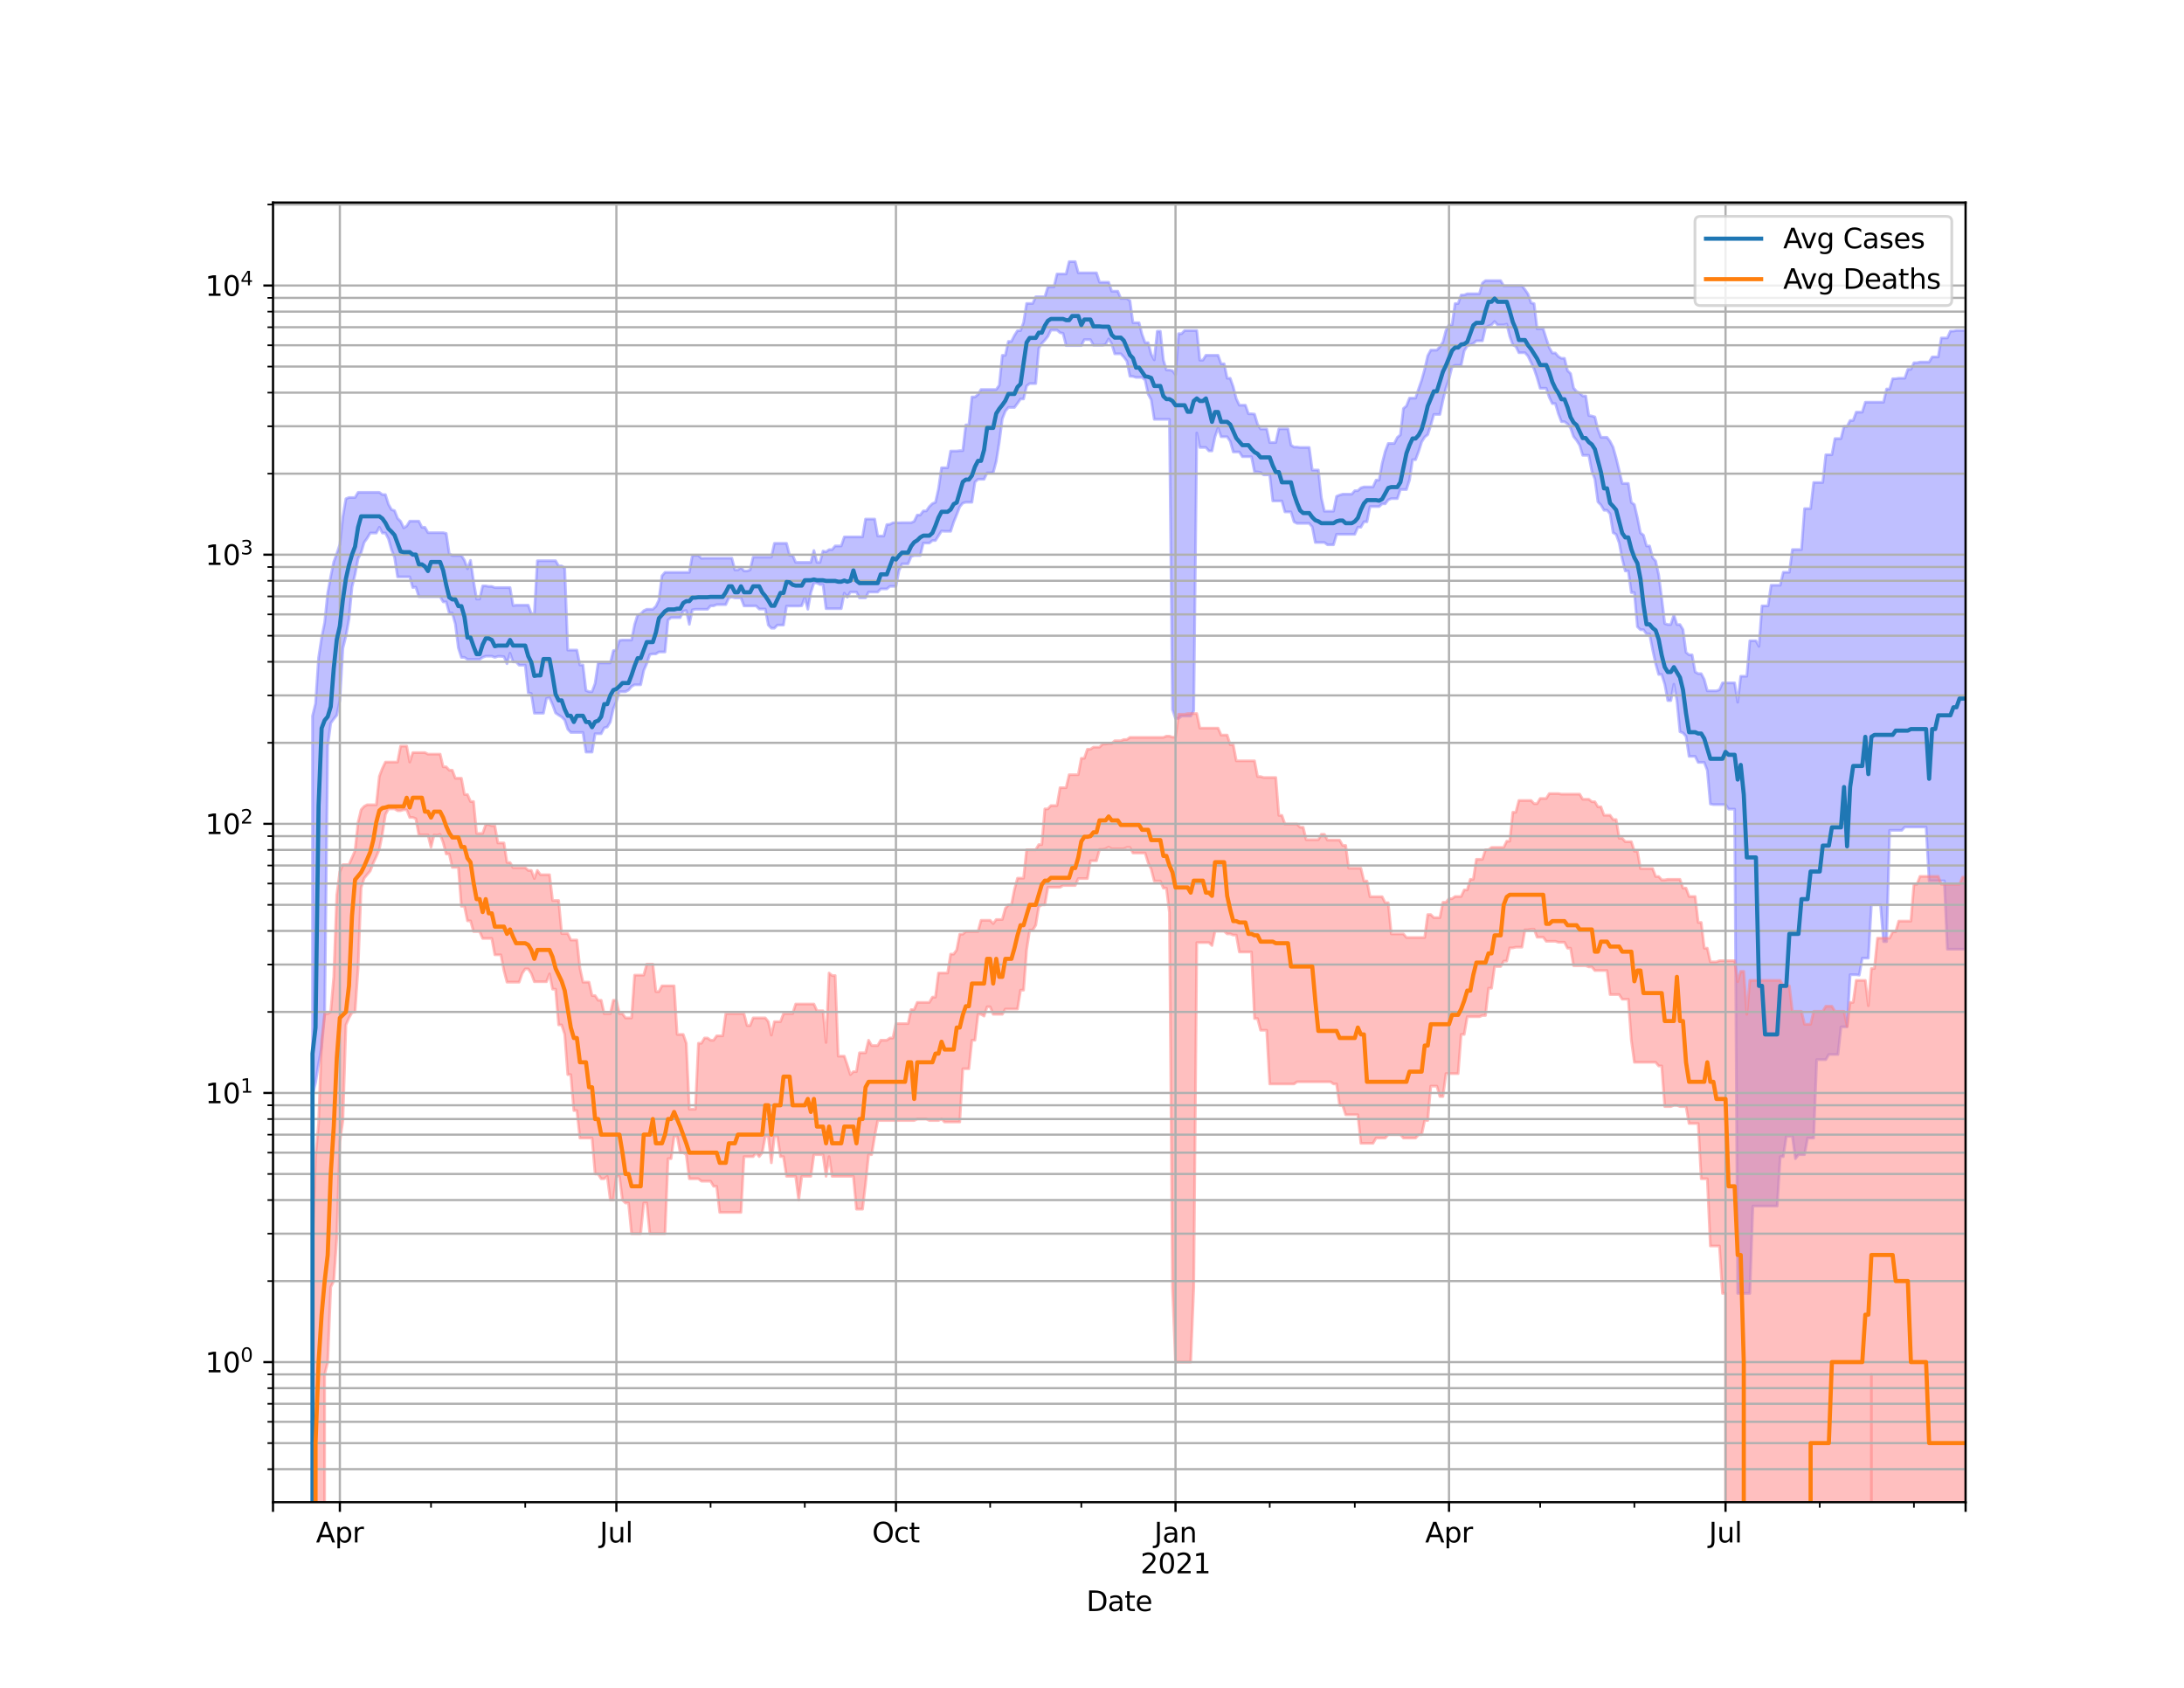 <?xml version="1.0" encoding="utf-8" standalone="no"?>
<!DOCTYPE svg PUBLIC "-//W3C//DTD SVG 1.1//EN"
  "http://www.w3.org/Graphics/SVG/1.1/DTD/svg11.dtd">
<svg height="612pt" version="1.1" viewBox="0 0 792 612" width="792pt" xmlns="http://www.w3.org/2000/svg" xmlns:xlink="http://www.w3.org/1999/xlink">
 <defs>
  <style type="text/css">*{stroke-linecap:butt;stroke-linejoin:round;}</style>
 </defs>
 <g id="figure_1">
  <g id="patch_1">
   <path d="M 0 612 
L 792 612 
L 792 0 
L 0 0 
z
" style="fill:#ffffff;"/>
  </g>
  <g id="axes_1">
   <g id="patch_2">
    <path d="M 99 544.68 
L 712.8 544.68 
L 712.8 73.44 
L 99 73.44 
z
" style="fill:#ffffff;"/>
   </g>
   <g id="PolyCollection_1">
    <path clip-path="url(#p68e2955192)" d="M 99 98079.969 
L 99 98079.969 
L 100.102 98079.969 
L 101.204 98079.969 
L 102.306 98079.969 
L 103.408 98079.969 
L 104.51 98079.969 
L 105.612 98079.969 
L 106.714 98079.969 
L 107.816 98079.969 
L 108.918 98079.969 
L 110.02 98079.969 
L 111.122 98079.969 
L 112.224 98079.969 
L 113.326 259.608 
L 114.428 255.09 
L 115.53 238.48 
L 116.632 231.228 
L 117.734 225.744 
L 118.836 215.06 
L 119.938 209.032 
L 121.039 203.707 
L 122.141 200.741 
L 123.243 197.423 
L 124.345 187.304 
L 125.447 180.842 
L 126.549 180.395 
L 127.651 180.395 
L 128.753 180.395 
L 129.855 178.53 
L 130.957 178.53 
L 132.059 178.53 
L 133.161 178.53 
L 134.263 178.53 
L 135.365 178.53 
L 136.467 178.53 
L 137.569 178.53 
L 138.671 179.336 
L 139.773 179.336 
L 140.875 182.881 
L 141.977 184.809 
L 143.079 185.148 
L 144.181 187.945 
L 145.283 189.046 
L 146.385 191.415 
L 147.487 190.753 
L 148.589 188.96 
L 149.691 188.96 
L 150.793 188.96 
L 151.895 188.96 
L 152.997 191.203 
L 154.099 191.203 
L 155.201 193.148 
L 156.303 193.148 
L 157.405 193.148 
L 158.507 193.148 
L 159.609 193.148 
L 160.711 193.148 
L 161.813 193.413 
L 162.915 200.771 
L 164.017 201.457 
L 165.118 201.457 
L 166.22 201.457 
L 167.322 201.457 
L 168.424 203.152 
L 169.526 206.236 
L 170.628 203.17 
L 171.73 210.768 
L 172.832 217.197 
L 173.934 217.197 
L 175.036 212.44 
L 176.138 212.44 
L 177.24 212.639 
L 178.342 212.639 
L 179.444 213.059 
L 180.546 213.059 
L 181.648 213.059 
L 182.75 213.059 
L 183.852 213.059 
L 184.954 213.059 
L 186.056 219.572 
L 187.158 219.435 
L 188.26 219.435 
L 189.362 219.435 
L 190.464 219.435 
L 191.566 219.435 
L 192.668 222.521 
L 193.77 222.521 
L 194.872 203.322 
L 195.974 203.322 
L 197.076 203.322 
L 198.178 203.322 
L 199.28 203.322 
L 200.382 203.322 
L 201.484 203.322 
L 202.586 205.211 
L 203.688 205.211 
L 204.79 205.988 
L 205.892 235.718 
L 206.994 235.718 
L 208.096 235.718 
L 209.197 235.718 
L 210.299 241.108 
L 211.401 241.108 
L 212.503 250.38 
L 213.605 250.789 
L 214.707 250.789 
L 215.809 247.779 
L 216.911 240.374 
L 218.013 240.374 
L 219.115 240.374 
L 220.217 240.374 
L 221.319 240.374 
L 222.421 235.929 
L 223.523 235.699 
L 224.625 232.214 
L 225.727 232.082 
L 226.829 232.082 
L 227.931 232.082 
L 229.033 232.082 
L 230.135 226.462 
L 231.237 222.93 
L 232.339 222.655 
L 233.441 221.44 
L 234.543 220.923 
L 235.645 220.923 
L 236.747 220.923 
L 237.849 219.861 
L 238.951 217.57 
L 240.053 208.793 
L 241.155 207.532 
L 242.257 207.532 
L 243.359 207.532 
L 244.461 207.532 
L 245.563 207.532 
L 246.665 207.532 
L 247.767 207.532 
L 248.869 207.532 
L 249.971 207.532 
L 251.073 201.38 
L 252.175 201.38 
L 253.276 201.38 
L 254.378 202.438 
L 255.48 202.386 
L 256.582 202.386 
L 257.684 202.386 
L 258.786 202.386 
L 259.888 202.386 
L 260.99 202.386 
L 262.092 202.386 
L 263.194 202.386 
L 264.296 202.386 
L 265.398 202.386 
L 266.5 206.649 
L 267.602 206.649 
L 268.704 205.746 
L 269.806 207.023 
L 270.908 207.023 
L 272.01 206.673 
L 273.112 202.012 
L 274.214 202.012 
L 275.316 202.012 
L 276.418 202.012 
L 277.52 202.012 
L 278.622 202.012 
L 279.724 202.012 
L 280.826 197.009 
L 281.928 197.009 
L 283.03 197.009 
L 284.132 197.009 
L 285.234 197.009 
L 286.336 201.342 
L 287.438 201.342 
L 288.54 203.906 
L 289.642 203.906 
L 290.744 203.906 
L 291.846 203.906 
L 292.948 203.906 
L 294.05 203.906 
L 295.152 199.618 
L 296.254 203.906 
L 297.355 203.906 
L 298.457 199.803 
L 299.559 200.087 
L 300.661 199.288 
L 301.763 199.288 
L 302.865 197.954 
L 303.967 197.954 
L 305.069 197.954 
L 306.171 194.686 
L 307.273 194.686 
L 308.375 194.686 
L 309.477 194.686 
L 310.579 194.686 
L 311.681 194.686 
L 312.783 194.686 
L 313.885 188.206 
L 314.987 188.206 
L 316.089 188.206 
L 317.191 188.206 
L 318.293 194.359 
L 319.395 194.359 
L 320.497 194.359 
L 321.599 190.219 
L 322.701 190.13 
L 323.803 189.565 
L 324.905 189.565 
L 326.007 189.565 
L 327.109 189.526 
L 328.211 189.526 
L 329.313 189.526 
L 330.415 189.526 
L 331.517 189.036 
L 332.619 186.75 
L 333.721 186.75 
L 334.823 185.258 
L 335.925 185.258 
L 337.027 183.682 
L 338.129 182.595 
L 339.231 182.162 
L 340.332 177.28 
L 341.434 169.613 
L 342.536 169.613 
L 343.638 169.613 
L 344.74 163.543 
L 345.842 163.543 
L 346.944 163.543 
L 348.046 163.402 
L 349.148 163.402 
L 350.25 154.073 
L 351.352 154.073 
L 352.454 143.955 
L 353.556 143.955 
L 354.658 143.051 
L 355.76 141.236 
L 356.862 141.236 
L 357.964 141.236 
L 359.066 141.236 
L 360.168 141.236 
L 361.27 141.236 
L 362.372 139.688 
L 363.474 128.837 
L 364.576 128.837 
L 365.678 123.791 
L 366.78 123.791 
L 367.882 121.61 
L 368.984 119.893 
L 370.086 119.893 
L 371.188 116.921 
L 372.29 110.04 
L 373.392 110.04 
L 374.494 110.04 
L 375.596 107.608 
L 376.698 107.608 
L 377.8 107.608 
L 378.902 107.608 
L 380.004 104.02 
L 381.106 104.02 
L 382.208 104.02 
L 383.31 99.344 
L 384.411 99.344 
L 385.513 99.344 
L 386.615 99.344 
L 387.717 94.86 
L 388.819 94.86 
L 389.921 94.86 
L 391.023 98.942 
L 392.125 98.942 
L 393.227 98.942 
L 394.329 98.942 
L 395.431 98.942 
L 396.533 98.942 
L 397.635 98.942 
L 398.737 102.335 
L 399.839 102.335 
L 400.941 102.335 
L 402.043 102.335 
L 403.145 105.592 
L 404.247 105.592 
L 405.349 105.592 
L 406.451 108.23 
L 407.553 108.23 
L 408.655 108.23 
L 409.757 109.033 
L 410.859 117.012 
L 411.961 117.012 
L 413.063 117.012 
L 414.165 121.324 
L 415.267 124.264 
L 416.369 124.264 
L 417.471 128.455 
L 418.573 130.489 
L 419.675 120.101 
L 420.777 120.101 
L 421.879 130.489 
L 422.981 134.151 
L 424.083 134.151 
L 425.185 134.405 
L 426.287 135.852 
L 427.389 120.995 
L 428.49 120.995 
L 429.592 119.839 
L 430.694 119.839 
L 431.796 119.839 
L 432.898 119.839 
L 434 119.839 
L 435.102 130.583 
L 436.204 130.583 
L 437.306 128.825 
L 438.408 128.825 
L 439.51 128.825 
L 440.612 128.825 
L 441.714 128.825 
L 442.816 131.901 
L 443.918 131.901 
L 445.02 137.161 
L 446.122 137.161 
L 447.224 140.305 
L 448.326 144.567 
L 449.428 146.918 
L 450.53 146.918 
L 451.632 146.918 
L 452.734 150.035 
L 453.836 150.035 
L 454.938 150.157 
L 456.04 153.846 
L 457.142 155.542 
L 458.244 155.542 
L 459.346 155.542 
L 460.448 160.451 
L 461.55 160.451 
L 462.652 160.451 
L 463.754 155.501 
L 464.856 155.501 
L 465.958 155.501 
L 467.06 155.501 
L 468.162 161.381 
L 469.264 162.099 
L 470.366 162.099 
L 471.468 162.246 
L 472.569 162.246 
L 473.671 162.246 
L 474.773 162.246 
L 475.875 170.428 
L 476.977 170.428 
L 478.079 170.428 
L 479.181 180.528 
L 480.283 185.358 
L 481.385 185.358 
L 482.487 185.358 
L 483.589 185.358 
L 484.691 179.966 
L 485.793 179.506 
L 486.895 179.179 
L 487.997 179.179 
L 489.099 179.179 
L 490.201 179.179 
L 491.303 177.922 
L 492.405 177.922 
L 493.507 176.888 
L 494.609 176.56 
L 495.711 176.56 
L 496.813 176.56 
L 497.915 176.56 
L 499.017 174.073 
L 500.119 174.073 
L 501.221 168.011 
L 502.323 163.716 
L 503.425 160.8 
L 504.527 160.8 
L 505.629 160.8 
L 506.731 158.601 
L 507.833 157.691 
L 508.935 148.123 
L 510.037 147.215 
L 511.139 144.359 
L 512.241 144.359 
L 513.343 144.359 
L 514.445 140.999 
L 515.546 137.865 
L 516.648 133.869 
L 517.75 129 
L 518.852 126.951 
L 519.954 126.951 
L 521.056 126.951 
L 522.158 125.744 
L 523.26 124.04 
L 524.362 119.792 
L 525.464 117.811 
L 526.566 117.811 
L 527.668 110.064 
L 528.77 110.064 
L 529.872 106.973 
L 530.974 106.973 
L 532.076 106.514 
L 533.178 106.514 
L 534.28 106.514 
L 535.382 106.514 
L 536.484 106.514 
L 537.586 102.624 
L 538.688 101.754 
L 539.79 101.754 
L 540.892 101.754 
L 541.994 101.754 
L 543.096 101.754 
L 544.198 101.754 
L 545.3 103.622 
L 546.402 103.622 
L 547.504 103.622 
L 548.606 103.622 
L 549.708 103.622 
L 550.81 103.622 
L 551.912 103.622 
L 553.014 105.03 
L 554.116 106.618 
L 555.218 109.809 
L 556.32 110.102 
L 557.422 119.259 
L 558.524 119.259 
L 559.625 119.259 
L 560.727 122.752 
L 561.829 126.113 
L 562.931 127.999 
L 564.033 127.999 
L 565.135 129.3 
L 566.237 129.923 
L 567.339 129.923 
L 568.441 134.389 
L 569.543 135.442 
L 570.645 140.679 
L 571.747 141.992 
L 572.849 142.493 
L 573.951 143.587 
L 575.053 143.587 
L 576.155 150.643 
L 577.257 150.852 
L 578.359 151.175 
L 579.461 155.734 
L 580.563 158.568 
L 581.665 158.568 
L 582.767 158.568 
L 583.869 160.024 
L 584.971 162.185 
L 586.073 166.079 
L 587.175 170.61 
L 588.277 175.292 
L 589.379 175.292 
L 590.481 175.292 
L 591.583 182.198 
L 592.685 182.961 
L 593.787 187.728 
L 594.889 193.233 
L 595.991 194.043 
L 597.093 197.974 
L 598.195 197.974 
L 599.297 202.198 
L 600.399 203.402 
L 601.501 208.429 
L 602.603 216.968 
L 603.704 226.109 
L 604.806 226.455 
L 605.908 226.455 
L 607.01 222.93 
L 608.112 226.455 
L 609.214 226.455 
L 610.316 228.297 
L 611.418 236.56 
L 612.52 237.449 
L 613.622 237.449 
L 614.724 243.643 
L 615.826 244.271 
L 616.928 244.271 
L 618.03 246.375 
L 619.132 250.489 
L 620.234 250.489 
L 621.336 250.489 
L 622.438 250.489 
L 623.54 250.124 
L 624.642 247.614 
L 625.744 247.614 
L 626.846 247.614 
L 627.948 247.614 
L 629.05 247.614 
L 630.152 254.623 
L 631.254 245.196 
L 632.356 245.196 
L 633.458 245.196 
L 634.56 232.329 
L 635.662 232.329 
L 636.764 232.329 
L 637.866 234.369 
L 638.968 219.677 
L 640.07 219.677 
L 641.172 219.677 
L 642.274 212.197 
L 643.376 212.197 
L 644.478 212.197 
L 645.58 212.197 
L 646.682 207.493 
L 647.783 207.493 
L 648.885 207.493 
L 649.987 199.264 
L 651.089 199.264 
L 652.191 199.264 
L 653.293 199.264 
L 654.395 184.416 
L 655.497 184.416 
L 656.599 184.416 
L 657.701 174.943 
L 658.803 174.943 
L 659.905 174.943 
L 661.007 174.943 
L 662.109 164.891 
L 663.211 164.891 
L 664.313 164.891 
L 665.415 159.03 
L 666.517 159.03 
L 667.619 159.03 
L 668.721 154.609 
L 669.823 154.609 
L 670.925 152.468 
L 672.027 152.468 
L 673.129 149.445 
L 674.231 149.445 
L 675.333 149.445 
L 676.435 145.836 
L 677.537 145.836 
L 678.639 145.836 
L 679.741 145.836 
L 680.843 145.836 
L 681.945 145.836 
L 683.047 145.836 
L 684.149 141.048 
L 685.251 141.048 
L 686.353 137.319 
L 687.455 137.319 
L 688.557 137.136 
L 689.659 137.136 
L 690.761 137.136 
L 691.862 133.92 
L 692.964 133.92 
L 694.066 131.533 
L 695.168 131.533 
L 696.27 131.28 
L 697.372 131.28 
L 698.474 131.28 
L 699.576 131.28 
L 700.678 129.425 
L 701.78 129.425 
L 702.882 129.425 
L 703.984 122.544 
L 705.086 122.544 
L 706.188 122.544 
L 707.29 120.04 
L 708.392 120.04 
L 709.494 119.824 
L 710.596 119.824 
L 711.698 119.824 
L 712.8 119.824 
L 712.8 344.184 
L 712.8 344.184 
L 711.698 344.184 
L 710.596 344.184 
L 709.494 344.184 
L 708.392 344.184 
L 707.29 344.184 
L 706.188 344.184 
L 705.086 319.383 
L 703.984 319.383 
L 702.882 319.383 
L 701.78 319.383 
L 700.678 319.383 
L 699.576 319.383 
L 698.474 299.872 
L 697.372 299.872 
L 696.27 299.872 
L 695.168 299.872 
L 694.066 299.872 
L 692.964 299.872 
L 691.862 299.872 
L 690.761 299.872 
L 689.659 301.064 
L 688.557 301.064 
L 687.455 301.064 
L 686.353 301.064 
L 685.251 301.064 
L 684.149 341.426 
L 683.047 341.426 
L 681.945 328.088 
L 680.843 328.088 
L 679.741 328.088 
L 678.639 328.088 
L 677.537 347.401 
L 676.435 347.401 
L 675.333 347.401 
L 674.231 353.579 
L 673.129 353.425 
L 672.027 353.425 
L 670.925 353.425 
L 669.823 372.339 
L 668.721 372.339 
L 667.619 372.339 
L 666.517 382.341 
L 665.415 382.341 
L 664.313 382.341 
L 663.211 382.341 
L 662.109 384.211 
L 661.007 384.211 
L 659.905 384.211 
L 658.803 384.211 
L 657.701 412.642 
L 656.599 412.642 
L 655.497 412.642 
L 654.395 418.659 
L 653.293 418.659 
L 652.191 418.659 
L 651.089 420.121 
L 649.987 412.024 
L 648.885 412.024 
L 647.783 412.024 
L 646.682 419.384 
L 645.58 419.384 
L 644.478 437.305 
L 643.376 437.305 
L 642.274 437.305 
L 641.172 437.305 
L 640.07 437.305 
L 638.968 437.305 
L 637.866 437.305 
L 636.764 437.305 
L 635.662 437.305 
L 634.56 468.973 
L 633.458 468.973 
L 632.356 468.973 
L 631.254 468.973 
L 630.152 468.973 
L 629.05 293.382 
L 627.948 293.382 
L 626.846 293.382 
L 625.744 291.733 
L 624.642 291.733 
L 623.54 291.733 
L 622.438 291.733 
L 621.336 291.733 
L 620.234 291.518 
L 619.132 279.325 
L 618.03 276.448 
L 616.928 276.448 
L 615.826 276.448 
L 614.724 274.25 
L 613.622 274.25 
L 612.52 274.25 
L 611.418 266.986 
L 610.316 265.741 
L 609.214 265.334 
L 608.112 253.984 
L 607.01 248.099 
L 605.908 254.029 
L 604.806 254.029 
L 603.704 248.099 
L 602.603 244.554 
L 601.501 244.554 
L 600.399 240.61 
L 599.297 235.555 
L 598.195 229.854 
L 597.093 229.854 
L 595.991 228.329 
L 594.889 228.329 
L 593.787 227.256 
L 592.685 214.877 
L 591.583 214.877 
L 590.481 207.032 
L 589.379 207.032 
L 588.277 202.596 
L 587.175 196.84 
L 586.073 193.774 
L 584.971 193.155 
L 583.869 186.306 
L 582.767 185.009 
L 581.665 185.009 
L 580.563 183.085 
L 579.461 181.981 
L 578.359 173.674 
L 577.257 170.875 
L 576.155 165.093 
L 575.053 165.093 
L 573.951 165.093 
L 572.849 161.443 
L 571.747 159.69 
L 570.645 158.296 
L 569.543 155.191 
L 568.441 153.688 
L 567.339 152.908 
L 566.237 152.908 
L 565.135 150.037 
L 564.033 146.33 
L 562.931 146.33 
L 561.829 144.068 
L 560.727 140.788 
L 559.625 140.788 
L 558.524 140.788 
L 557.422 137.001 
L 556.32 133.768 
L 555.218 131.462 
L 554.116 129.121 
L 553.014 127.898 
L 551.912 127.898 
L 550.81 127.898 
L 549.708 125.647 
L 548.606 125.015 
L 547.504 121.979 
L 546.402 117.533 
L 545.3 117.823 
L 544.198 117.823 
L 543.096 117.823 
L 541.994 116.571 
L 540.892 117.781 
L 539.79 118.242 
L 538.688 118.878 
L 537.586 123.59 
L 536.484 123.59 
L 535.382 123.59 
L 534.28 124.528 
L 533.178 125.046 
L 532.076 125.477 
L 530.974 127.233 
L 529.872 132.455 
L 528.77 132.455 
L 527.668 132.455 
L 526.566 132.987 
L 525.464 137.359 
L 524.362 140.602 
L 523.26 145.144 
L 522.158 150.284 
L 521.056 150.284 
L 519.954 150.284 
L 518.852 154.244 
L 517.75 157.597 
L 516.648 158.474 
L 515.546 160.253 
L 514.445 163.714 
L 513.343 166.688 
L 512.241 166.688 
L 511.139 174.046 
L 510.037 177.505 
L 508.935 177.505 
L 507.833 177.505 
L 506.731 180.798 
L 505.629 180.798 
L 504.527 180.798 
L 503.425 181.241 
L 502.323 182.683 
L 501.221 182.683 
L 500.119 183.682 
L 499.017 183.682 
L 497.915 183.682 
L 496.813 183.682 
L 495.711 189.196 
L 494.609 189.196 
L 493.507 191.173 
L 492.405 191.173 
L 491.303 193.732 
L 490.201 193.732 
L 489.099 193.732 
L 487.997 193.732 
L 486.895 193.732 
L 485.793 193.732 
L 484.691 193.732 
L 483.589 197.535 
L 482.487 197.535 
L 481.385 197.535 
L 480.283 196.703 
L 479.181 196.703 
L 478.079 196.703 
L 476.977 196.703 
L 475.875 191.049 
L 474.773 189.775 
L 473.671 189.775 
L 472.569 189.775 
L 471.468 189.775 
L 470.366 189.775 
L 469.264 189.224 
L 468.162 185.61 
L 467.06 185.61 
L 465.958 185.61 
L 464.856 181.648 
L 463.754 181.648 
L 462.652 181.648 
L 461.55 181.648 
L 460.448 172.184 
L 459.346 172.184 
L 458.244 172.184 
L 457.142 171.306 
L 456.04 171.118 
L 454.938 171.118 
L 453.836 165.594 
L 452.734 165.594 
L 451.632 165.594 
L 450.53 165.594 
L 449.428 163.879 
L 448.326 163.879 
L 447.224 163.879 
L 446.122 160.021 
L 445.02 158.362 
L 443.918 158.362 
L 442.816 158.362 
L 441.714 155.15 
L 440.612 158.362 
L 439.51 163.501 
L 438.408 163.501 
L 437.306 162.248 
L 436.204 162.248 
L 435.102 162.248 
L 434 156.994 
L 432.898 257.73 
L 431.796 259.658 
L 430.694 259.658 
L 429.592 259.658 
L 428.49 259.658 
L 427.389 260.51 
L 426.287 260.51 
L 425.185 257.297 
L 424.083 152.049 
L 422.981 152.049 
L 421.879 152.049 
L 420.777 152.049 
L 419.675 152.049 
L 418.573 152.049 
L 417.471 144.933 
L 416.369 142.919 
L 415.267 137.835 
L 414.165 136.845 
L 413.063 136.845 
L 411.961 136.845 
L 410.859 136.5 
L 409.757 136.426 
L 408.655 130.953 
L 407.553 129.472 
L 406.451 128.293 
L 405.349 128.293 
L 404.247 128.293 
L 403.145 124.669 
L 402.043 122.887 
L 400.941 124.878 
L 399.839 125.161 
L 398.737 125.161 
L 397.635 125.161 
L 396.533 125.161 
L 395.431 123.139 
L 394.329 123.139 
L 393.227 123.139 
L 392.125 125.295 
L 391.023 125.295 
L 389.921 125.295 
L 388.819 125.295 
L 387.717 125.295 
L 386.615 125.295 
L 385.513 120.873 
L 384.411 120.625 
L 383.31 119.688 
L 382.208 119.688 
L 381.106 119.688 
L 380.004 121.973 
L 378.902 123.356 
L 377.8 124.519 
L 376.698 126.322 
L 375.596 139.082 
L 374.494 139.082 
L 373.392 139.082 
L 372.29 139.916 
L 371.188 144.658 
L 370.086 144.658 
L 368.984 146.242 
L 367.882 147.742 
L 366.78 147.742 
L 365.678 147.742 
L 364.576 149.058 
L 363.474 151.866 
L 362.372 160.329 
L 361.27 167.267 
L 360.168 171.449 
L 359.066 171.449 
L 357.964 171.449 
L 356.862 173.776 
L 355.76 173.776 
L 354.658 173.776 
L 353.556 174.795 
L 352.454 182.114 
L 351.352 182.114 
L 350.25 182.114 
L 349.148 182.421 
L 348.046 183.755 
L 346.944 186.609 
L 345.842 189.301 
L 344.74 192.649 
L 343.638 192.649 
L 342.536 192.649 
L 341.434 192.528 
L 340.332 194.273 
L 339.231 195.987 
L 338.129 195.987 
L 337.027 196.909 
L 335.925 196.909 
L 334.823 196.909 
L 333.721 201.436 
L 332.619 201.436 
L 331.517 201.436 
L 330.415 201.813 
L 329.313 204.443 
L 328.211 204.443 
L 327.109 204.443 
L 326.007 206.906 
L 324.905 212.606 
L 323.803 212.606 
L 322.701 212.606 
L 321.599 213.539 
L 320.497 213.539 
L 319.395 213.539 
L 318.293 214.679 
L 317.191 214.679 
L 316.089 214.679 
L 314.987 214.679 
L 313.885 216.766 
L 312.783 216.766 
L 311.681 216.766 
L 310.579 214.679 
L 309.477 214.679 
L 308.375 214.679 
L 307.273 216.533 
L 306.171 215.077 
L 305.069 220.694 
L 303.967 220.694 
L 302.865 220.694 
L 301.763 220.694 
L 300.661 220.694 
L 299.559 220.694 
L 298.457 211.961 
L 297.355 211.961 
L 296.254 211.417 
L 295.152 211.417 
L 294.05 214.813 
L 292.948 220.903 
L 291.846 216.625 
L 290.744 219.644 
L 289.642 219.749 
L 288.54 219.749 
L 287.438 219.749 
L 286.336 219.749 
L 285.234 219.749 
L 284.132 226.64 
L 283.03 226.64 
L 281.928 226.64 
L 280.826 227.785 
L 279.724 227.785 
L 278.622 226.64 
L 277.52 220.828 
L 276.418 220.828 
L 275.316 220.828 
L 274.214 219.703 
L 273.112 219.703 
L 272.01 219.703 
L 270.908 219.703 
L 269.806 219.703 
L 268.704 216.79 
L 267.602 216.79 
L 266.5 216.79 
L 265.398 216.485 
L 264.296 216.79 
L 263.194 219.233 
L 262.092 219.233 
L 260.99 219.233 
L 259.888 219.233 
L 258.786 219.67 
L 257.684 219.67 
L 256.582 220.93 
L 255.48 220.93 
L 254.378 220.93 
L 253.276 220.93 
L 252.175 220.93 
L 251.073 221.119 
L 249.971 226.385 
L 248.869 221.365 
L 247.767 221.611 
L 246.665 223.964 
L 245.563 223.964 
L 244.461 223.964 
L 243.359 223.964 
L 242.257 224.8 
L 241.155 236.394 
L 240.053 236.394 
L 238.951 236.394 
L 237.849 237.101 
L 236.747 237.101 
L 235.645 237.32 
L 234.543 240.599 
L 233.441 243.114 
L 232.339 248.292 
L 231.237 248.292 
L 230.135 248.292 
L 229.033 248.902 
L 227.931 250.218 
L 226.829 250.802 
L 225.727 250.802 
L 224.625 250.802 
L 223.523 254.399 
L 222.421 256.947 
L 221.319 261.803 
L 220.217 263.615 
L 219.115 263.894 
L 218.013 266.034 
L 216.911 266.034 
L 215.809 266.034 
L 214.707 272.708 
L 213.605 272.708 
L 212.503 272.708 
L 211.401 265.586 
L 210.299 265.586 
L 209.197 265.586 
L 208.096 265.586 
L 206.994 265.586 
L 205.892 264.4 
L 204.79 261.082 
L 203.688 259.963 
L 202.586 259.272 
L 201.484 258.527 
L 200.382 255.532 
L 199.28 252.964 
L 198.178 253.253 
L 197.076 258.609 
L 195.974 258.609 
L 194.872 258.609 
L 193.77 258.609 
L 192.668 251.464 
L 191.566 251.215 
L 190.464 241.195 
L 189.362 241.195 
L 188.26 241.195 
L 187.158 239.991 
L 186.056 239.991 
L 184.954 236.864 
L 183.852 240.664 
L 182.75 238.124 
L 181.648 237.992 
L 180.546 237.992 
L 179.444 238.358 
L 178.342 237.931 
L 177.24 237.931 
L 176.138 237.931 
L 175.036 238.358 
L 173.934 239.068 
L 172.832 239.068 
L 171.73 239.068 
L 170.628 239.068 
L 169.526 239.068 
L 168.424 238.358 
L 167.322 238.358 
L 166.22 234.948 
L 165.118 226.232 
L 164.017 222.269 
L 162.915 222.269 
L 161.813 218.237 
L 160.711 218.237 
L 159.609 216.345 
L 158.507 216.345 
L 157.405 216.345 
L 156.303 216.345 
L 155.201 216.345 
L 154.099 216.345 
L 152.997 216.345 
L 151.895 216.345 
L 150.793 212.885 
L 149.691 213.036 
L 148.589 209.176 
L 147.487 209.176 
L 146.385 209.176 
L 145.283 209.176 
L 144.181 209.176 
L 143.079 202.068 
L 141.977 199.321 
L 140.875 195.409 
L 139.773 193.271 
L 138.671 193.271 
L 137.569 191.169 
L 136.467 193.271 
L 135.365 193.271 
L 134.263 193.271 
L 133.161 195.143 
L 132.059 196.661 
L 130.957 200.382 
L 129.855 202.578 
L 128.753 208.283 
L 127.651 212.834 
L 126.549 224.52 
L 125.447 230.629 
L 124.345 235.024 
L 123.243 253.984 
L 122.141 259.339 
L 121.039 260.682 
L 119.938 262.231 
L 118.836 270.495 
L 117.734 367.994 
L 116.632 379.682 
L 115.53 385.835 
L 114.428 392.645 
L 113.326 397.154 
L 112.224 98079.969 
L 111.122 98079.969 
L 110.02 98079.969 
L 108.918 98079.969 
L 107.816 98079.969 
L 106.714 98079.969 
L 105.612 98079.969 
L 104.51 98079.969 
L 103.408 98079.969 
L 102.306 98079.969 
L 101.204 98079.969 
L 100.102 98079.969 
L 99 98079.969 
z
" style="fill:#8080ff;fill-opacity:0.5;stroke:#8080ff;stroke-opacity:0.5;"/>
   </g>
   <g id="PolyCollection_2">
    <path clip-path="url(#p68e2955192)" d="M 99 98079.969 
L 99 98079.969 
L 100.102 98079.969 
L 101.204 98079.969 
L 102.306 98079.969 
L 103.408 98079.969 
L 104.51 98079.969 
L 105.612 98079.969 
L 106.714 98079.969 
L 107.816 98079.969 
L 108.918 98079.969 
L 110.02 98079.969 
L 111.122 98079.969 
L 112.224 98079.969 
L 113.326 451.789 
L 114.428 419.384 
L 115.53 407.375 
L 116.632 377.18 
L 117.734 367.562 
L 118.836 367.562 
L 119.938 366.921 
L 121.039 354.202 
L 122.141 324.436 
L 123.243 316.065 
L 124.345 313.526 
L 125.447 313.526 
L 126.549 313.526 
L 127.651 311.017 
L 128.753 308.434 
L 129.855 298.164 
L 130.957 293.607 
L 132.059 292.385 
L 133.161 291.805 
L 134.263 291.805 
L 135.365 291.805 
L 136.467 291.805 
L 137.569 281.471 
L 138.671 278.607 
L 139.773 276.323 
L 140.875 276.323 
L 141.977 276.323 
L 143.079 276.323 
L 144.181 276.323 
L 145.283 270.539 
L 146.385 270.539 
L 147.487 270.539 
L 148.589 276.323 
L 149.691 272.892 
L 150.793 272.892 
L 151.895 272.892 
L 152.997 272.892 
L 154.099 272.892 
L 155.201 273.449 
L 156.303 273.449 
L 157.405 273.449 
L 158.507 273.449 
L 159.609 273.449 
L 160.711 278.057 
L 161.813 278.057 
L 162.915 279.272 
L 164.017 279.272 
L 165.118 282.182 
L 166.22 282.182 
L 167.322 282.182 
L 168.424 288.084 
L 169.526 288.084 
L 170.628 290.633 
L 171.73 290.633 
L 172.832 302.199 
L 173.934 302.199 
L 175.036 302.199 
L 176.138 299.009 
L 177.24 299.009 
L 178.342 299.395 
L 179.444 299.395 
L 180.546 305.649 
L 181.648 305.649 
L 182.75 305.649 
L 183.852 312.752 
L 184.954 312.752 
L 186.056 314.622 
L 187.158 314.622 
L 188.26 314.622 
L 189.362 314.622 
L 190.464 314.622 
L 191.566 315.621 
L 192.668 315.621 
L 193.77 318.563 
L 194.872 315.621 
L 195.974 317.165 
L 197.076 317.165 
L 198.178 317.165 
L 199.28 317.165 
L 200.382 326.507 
L 201.484 326.507 
L 202.586 326.507 
L 203.688 338.509 
L 204.79 338.509 
L 205.892 338.509 
L 206.994 340.849 
L 208.096 340.849 
L 209.197 340.849 
L 210.299 351.028 
L 211.401 356.129 
L 212.503 356.129 
L 213.605 356.129 
L 214.707 360.998 
L 215.809 360.998 
L 216.911 362.69 
L 218.013 362.69 
L 219.115 367.562 
L 220.217 367.562 
L 221.319 367.562 
L 222.421 362.69 
L 223.523 362.69 
L 224.625 367.562 
L 225.727 367.562 
L 226.829 369.095 
L 227.931 369.095 
L 229.033 369.095 
L 230.135 353.579 
L 231.237 353.579 
L 232.339 353.579 
L 233.441 353.579 
L 234.543 349.596 
L 235.645 349.596 
L 236.747 349.596 
L 237.849 359.549 
L 238.951 359.549 
L 240.053 357.464 
L 241.155 357.464 
L 242.257 357.464 
L 243.359 357.464 
L 244.461 357.464 
L 245.563 375.074 
L 246.665 375.074 
L 247.767 375.074 
L 248.869 378.274 
L 249.971 402.2 
L 251.073 402.2 
L 252.175 402.2 
L 253.276 378.274 
L 254.378 378.274 
L 255.48 376.378 
L 256.582 376.378 
L 257.684 377.18 
L 258.786 377.18 
L 259.888 375.591 
L 260.99 375.591 
L 262.092 375.591 
L 263.194 367.562 
L 264.296 367.562 
L 265.398 367.562 
L 266.5 367.562 
L 267.602 367.562 
L 268.704 367.562 
L 269.806 367.562 
L 270.908 371.86 
L 272.01 371.86 
L 273.112 369.095 
L 274.214 369.095 
L 275.316 369.095 
L 276.418 369.095 
L 277.52 369.095 
L 278.622 370.455 
L 279.724 375.332 
L 280.826 370.455 
L 281.928 370.455 
L 283.03 370.455 
L 284.132 367.562 
L 285.234 367.562 
L 286.336 367.562 
L 287.438 367.562 
L 288.54 364.054 
L 289.642 364.054 
L 290.744 364.054 
L 291.846 364.054 
L 292.948 364.054 
L 294.05 364.054 
L 295.152 364.054 
L 296.254 366.5 
L 297.355 366.5 
L 298.457 366.5 
L 299.559 377.998 
L 300.661 352.813 
L 301.763 353.734 
L 302.865 353.734 
L 303.967 382.956 
L 305.069 382.956 
L 306.171 382.956 
L 307.273 386.168 
L 308.375 389.644 
L 309.477 388.571 
L 310.579 388.571 
L 311.681 381.736 
L 312.783 381.736 
L 313.885 381.736 
L 314.987 377.18 
L 316.089 379.114 
L 317.191 379.114 
L 318.293 379.114 
L 319.395 377.18 
L 320.497 377.18 
L 321.599 377.18 
L 322.701 376.378 
L 323.803 376.378 
L 324.905 371.152 
L 326.007 371.152 
L 327.109 371.152 
L 328.211 371.152 
L 329.313 371.152 
L 330.415 366.082 
L 331.517 366.082 
L 332.619 363.464 
L 333.721 363.464 
L 334.823 363.464 
L 335.925 363.464 
L 337.027 363.464 
L 338.129 361.554 
L 339.231 361.554 
L 340.332 352.813 
L 341.434 352.813 
L 342.536 352.813 
L 343.638 352.813 
L 344.74 345.955 
L 345.842 345.955 
L 346.944 344.433 
L 348.046 338.727 
L 349.148 338.727 
L 350.25 337.757 
L 351.352 337.757 
L 352.454 337.757 
L 353.556 337.757 
L 354.658 337.757 
L 355.76 333.699 
L 356.862 333.699 
L 357.964 333.699 
L 359.066 333.699 
L 360.168 334.876 
L 361.27 333.409 
L 362.372 333.409 
L 363.474 333.409 
L 364.576 329.379 
L 365.678 328.088 
L 366.78 328.088 
L 367.882 322.535 
L 368.984 318.428 
L 370.086 318.428 
L 371.188 318.428 
L 372.29 308.116 
L 373.392 308.116 
L 374.494 308.116 
L 375.596 308.116 
L 376.698 306.252 
L 377.8 306.252 
L 378.902 293.307 
L 380.004 293.307 
L 381.106 292.094 
L 382.208 292.094 
L 383.31 292.094 
L 384.411 285.618 
L 385.513 285.618 
L 386.615 285.618 
L 387.717 280.91 
L 388.819 280.91 
L 389.921 280.91 
L 391.023 280.91 
L 392.125 274.946 
L 393.227 274.946 
L 394.329 271.665 
L 395.431 271.665 
L 396.533 270.911 
L 397.635 270.911 
L 398.737 270.911 
L 399.839 269.783 
L 400.941 269.783 
L 402.043 269.59 
L 403.145 269.59 
L 404.247 268.6 
L 405.349 268.6 
L 406.451 268.6 
L 407.553 268.144 
L 408.655 268.144 
L 409.757 267.368 
L 410.859 267.368 
L 411.961 267.368 
L 413.063 267.368 
L 414.165 267.368 
L 415.267 267.368 
L 416.369 267.368 
L 417.471 267.368 
L 418.573 267.368 
L 419.675 267.368 
L 420.777 267.368 
L 421.879 267.368 
L 422.981 266.926 
L 424.083 266.926 
L 425.185 267.288 
L 426.287 267.288 
L 427.389 258.972 
L 428.49 258.972 
L 429.592 258.972 
L 430.694 258.724 
L 431.796 258.724 
L 432.898 258.724 
L 434 258.724 
L 435.102 264.006 
L 436.204 264.006 
L 437.306 264.006 
L 438.408 264.006 
L 439.51 264.006 
L 440.612 264.006 
L 441.714 264.006 
L 442.816 266.527 
L 443.918 266.527 
L 445.02 266.527 
L 446.122 270.04 
L 447.224 270.04 
L 448.326 275.875 
L 449.428 275.875 
L 450.53 275.875 
L 451.632 275.875 
L 452.734 275.875 
L 453.836 275.875 
L 454.938 275.875 
L 456.04 281.584 
L 457.142 281.584 
L 458.244 281.925 
L 459.346 281.925 
L 460.448 281.925 
L 461.55 281.925 
L 462.652 281.925 
L 463.754 295.646 
L 464.856 295.646 
L 465.958 298.796 
L 467.06 298.796 
L 468.162 298.796 
L 469.264 298.796 
L 470.366 298.796 
L 471.468 299.959 
L 472.569 299.959 
L 473.671 304.468 
L 474.773 304.468 
L 475.875 304.468 
L 476.977 304.468 
L 478.079 304.468 
L 479.181 302.523 
L 480.283 302.523 
L 481.385 304.614 
L 482.487 304.614 
L 483.589 304.614 
L 484.691 304.614 
L 485.793 304.614 
L 486.895 306.557 
L 487.997 306.557 
L 489.099 314.808 
L 490.201 314.808 
L 491.303 314.808 
L 492.405 314.808 
L 493.507 314.808 
L 494.609 319.452 
L 495.711 319.452 
L 496.813 325.141 
L 497.915 325.141 
L 499.017 325.141 
L 500.119 325.141 
L 501.221 325.141 
L 502.323 327.332 
L 503.425 327.332 
L 504.527 338.618 
L 505.629 338.618 
L 506.731 338.618 
L 507.833 338.618 
L 508.935 338.618 
L 510.037 339.942 
L 511.139 339.942 
L 512.241 339.942 
L 513.343 339.942 
L 514.445 339.942 
L 515.546 339.942 
L 516.648 339.942 
L 517.75 331.622 
L 518.852 331.622 
L 519.954 332.742 
L 521.056 332.742 
L 522.158 332.742 
L 523.26 327.166 
L 524.362 327.166 
L 525.464 325.859 
L 526.566 325.859 
L 527.668 325.062 
L 528.77 325.062 
L 529.872 325.062 
L 530.974 322.684 
L 532.076 322.684 
L 533.178 318.835 
L 534.28 318.835 
L 535.382 311.587 
L 536.484 311.587 
L 537.586 311.587 
L 538.688 308.116 
L 539.79 308.116 
L 540.892 307.277 
L 541.994 307.277 
L 543.096 307.277 
L 544.198 307.277 
L 545.3 307.277 
L 546.402 305.005 
L 547.504 305.005 
L 548.606 294.518 
L 549.708 294.518 
L 550.81 290.249 
L 551.912 290.249 
L 553.014 290.249 
L 554.116 290.249 
L 555.218 290.249 
L 556.32 291.41 
L 557.422 291.41 
L 558.524 289.527 
L 559.625 289.527 
L 560.727 289.527 
L 561.829 287.756 
L 562.931 287.756 
L 564.033 287.756 
L 565.135 287.756 
L 566.237 287.952 
L 567.339 287.952 
L 568.441 287.952 
L 569.543 287.952 
L 570.645 287.952 
L 571.747 287.952 
L 572.849 287.952 
L 573.951 289.8 
L 575.053 289.8 
L 576.155 289.8 
L 577.257 290.703 
L 578.359 290.703 
L 579.461 292.568 
L 580.563 292.568 
L 581.665 295.607 
L 582.767 295.607 
L 583.869 295.607 
L 584.971 297.172 
L 586.073 297.172 
L 587.175 303.937 
L 588.277 303.937 
L 589.379 305.202 
L 590.481 305.202 
L 591.583 305.202 
L 592.685 308.648 
L 593.787 308.648 
L 594.889 314.932 
L 595.991 314.932 
L 597.093 314.932 
L 598.195 314.932 
L 599.297 314.932 
L 600.399 317.825 
L 601.501 317.825 
L 602.603 319.04 
L 603.704 319.04 
L 604.806 318.835 
L 605.908 318.835 
L 607.01 318.835 
L 608.112 318.835 
L 609.214 318.835 
L 610.316 322.017 
L 611.418 322.017 
L 612.52 325.062 
L 613.622 325.062 
L 614.724 325.062 
L 615.826 334.48 
L 616.928 334.48 
L 618.03 343.814 
L 619.132 343.814 
L 620.234 348.76 
L 621.336 348.76 
L 622.438 348.76 
L 623.54 348.348 
L 624.642 348.348 
L 625.744 348.348 
L 626.846 348.348 
L 627.948 348.348 
L 629.05 348.348 
L 630.152 355.965 
L 631.254 352.21 
L 632.356 352.21 
L 633.458 367.777 
L 634.56 355.477 
L 635.662 355.477 
L 636.764 355.477 
L 637.866 355.477 
L 638.968 355.477 
L 640.07 355.477 
L 641.172 355.477 
L 642.274 355.477 
L 643.376 355.477 
L 644.478 355.477 
L 645.58 355.477 
L 646.682 357.464 
L 647.783 357.464 
L 648.885 357.464 
L 649.987 366.71 
L 651.089 366.71 
L 652.191 366.71 
L 653.293 366.71 
L 654.395 371.387 
L 655.497 371.387 
L 656.599 371.387 
L 657.701 366.71 
L 658.803 366.71 
L 659.905 366.71 
L 661.007 366.71 
L 662.109 364.853 
L 663.211 364.853 
L 664.313 364.853 
L 665.415 366.71 
L 666.517 366.71 
L 667.619 366.71 
L 668.721 366.71 
L 669.823 372.099 
L 670.925 363.464 
L 672.027 363.464 
L 673.129 355.477 
L 674.231 355.477 
L 675.333 355.477 
L 676.435 355.477 
L 677.537 364.652 
L 678.639 351.174 
L 679.741 351.174 
L 680.843 340.167 
L 681.945 340.167 
L 683.047 340.167 
L 684.149 340.167 
L 685.251 340.167 
L 686.353 337.864 
L 687.455 337.864 
L 688.557 333.99 
L 689.659 333.99 
L 690.761 333.99 
L 691.862 333.99 
L 692.964 333.99 
L 694.066 320.644 
L 695.168 320.644 
L 696.27 317.758 
L 697.372 317.758 
L 698.474 317.758 
L 699.576 317.758 
L 700.678 317.758 
L 701.78 317.758 
L 702.882 317.758 
L 703.984 320.644 
L 705.086 320.644 
L 706.188 320.644 
L 707.29 320.644 
L 708.392 320.644 
L 709.494 320.644 
L 710.596 320.644 
L 711.698 318.025 
L 712.8 318.025 
L 712.8 98079.969 
L 712.8 98079.969 
L 711.698 98079.969 
L 710.596 98079.969 
L 709.494 98079.969 
L 708.392 98079.969 
L 707.29 98079.969 
L 706.188 98079.969 
L 705.086 98079.969 
L 703.984 98079.969 
L 702.882 98079.969 
L 701.78 98079.969 
L 700.678 98079.969 
L 699.576 98079.969 
L 698.474 98079.969 
L 697.372 98079.969 
L 696.27 98079.969 
L 695.168 98079.969 
L 694.066 98079.969 
L 692.964 98079.969 
L 691.862 98079.969 
L 690.761 98079.969 
L 689.659 98079.969 
L 688.557 98079.969 
L 687.455 98079.969 
L 686.353 98079.969 
L 685.251 98079.969 
L 684.149 98079.969 
L 683.047 98079.969 
L 681.945 98079.969 
L 680.843 98079.969 
L 679.741 98079.969 
L 678.639 498.349 
L 677.537 98079.969 
L 676.435 98079.969 
L 675.333 98079.969 
L 674.231 98079.969 
L 673.129 98079.969 
L 672.027 98079.969 
L 670.925 98079.969 
L 669.823 98079.969 
L 668.721 98079.969 
L 667.619 98079.969 
L 666.517 98079.969 
L 665.415 98079.969 
L 664.313 98079.969 
L 663.211 98079.969 
L 662.109 98079.969 
L 661.007 98079.969 
L 659.905 98079.969 
L 658.803 98079.969 
L 657.701 98079.969 
L 656.599 98079.969 
L 655.497 98079.969 
L 654.395 98079.969 
L 653.293 98079.969 
L 652.191 98079.969 
L 651.089 98079.969 
L 649.987 98079.969 
L 648.885 98079.969 
L 647.783 98079.969 
L 646.682 98079.969 
L 645.58 98079.969 
L 644.478 98079.969 
L 643.376 98079.969 
L 642.274 98079.969 
L 641.172 98079.969 
L 640.07 98079.969 
L 638.968 98079.969 
L 637.866 98079.969 
L 636.764 98079.969 
L 635.662 98079.969 
L 634.56 98079.969 
L 633.458 98079.969 
L 632.356 98079.969 
L 631.254 98079.969 
L 630.152 98079.969 
L 629.05 98079.969 
L 627.948 98079.969 
L 626.846 98079.969 
L 625.744 468.973 
L 624.642 468.973 
L 623.54 451.789 
L 622.438 451.789 
L 621.336 451.789 
L 620.234 451.789 
L 619.132 427.404 
L 618.03 427.404 
L 616.928 427.404 
L 615.826 407.375 
L 614.724 407.375 
L 613.622 407.375 
L 612.52 407.375 
L 611.418 401.236 
L 610.316 401.236 
L 609.214 401.236 
L 608.112 400.763 
L 607.01 400.763 
L 605.908 401.236 
L 604.806 401.236 
L 603.704 401.236 
L 602.603 386.503 
L 601.501 386.503 
L 600.399 385.178 
L 599.297 385.178 
L 598.195 385.178 
L 597.093 385.178 
L 595.991 385.178 
L 594.889 385.178 
L 593.787 385.178 
L 592.685 385.178 
L 591.583 377.18 
L 590.481 362.308 
L 589.379 362.308 
L 588.277 362.308 
L 587.175 360.631 
L 586.073 360.631 
L 584.971 360.631 
L 583.869 360.631 
L 582.767 351.911 
L 581.665 351.911 
L 580.563 351.911 
L 579.461 351.911 
L 578.359 351.911 
L 577.257 350.593 
L 576.155 350.593 
L 575.053 350.163 
L 573.951 350.163 
L 572.849 350.163 
L 571.747 350.163 
L 570.645 350.163 
L 569.543 343.814 
L 568.441 343.814 
L 567.339 341.658 
L 566.237 341.658 
L 565.135 341.658 
L 564.033 341.31 
L 562.931 341.31 
L 561.829 341.31 
L 560.727 341.31 
L 559.625 339.83 
L 558.524 339.83 
L 557.422 339.83 
L 556.32 336.914 
L 555.218 336.914 
L 554.116 337.123 
L 553.014 337.123 
L 551.912 343.447 
L 550.81 343.447 
L 549.708 343.447 
L 548.606 343.691 
L 547.504 343.691 
L 546.402 348.484 
L 545.3 348.484 
L 544.198 350.449 
L 543.096 350.449 
L 541.994 350.449 
L 540.892 358.32 
L 539.79 358.32 
L 538.688 368.212 
L 537.586 368.212 
L 536.484 368.651 
L 535.382 368.651 
L 534.28 368.651 
L 533.178 368.651 
L 532.076 368.651 
L 530.974 375.074 
L 529.872 375.074 
L 528.77 389.283 
L 527.668 389.283 
L 526.566 389.283 
L 525.464 389.283 
L 524.362 389.283 
L 523.26 397.588 
L 522.158 397.588 
L 521.056 393.828 
L 519.954 393.828 
L 518.852 393.828 
L 517.75 406.288 
L 516.648 406.288 
L 515.546 411.414 
L 514.445 411.414 
L 513.343 412.642 
L 512.241 412.642 
L 511.139 412.642 
L 510.037 412.642 
L 508.935 412.642 
L 507.833 411.414 
L 506.731 411.414 
L 505.629 411.414 
L 504.527 411.414 
L 503.425 411.414 
L 502.323 412.642 
L 501.221 412.642 
L 500.119 412.642 
L 499.017 412.642 
L 497.915 414.555 
L 496.813 414.555 
L 495.711 414.555 
L 494.609 414.555 
L 493.507 414.555 
L 492.405 404.194 
L 491.303 404.194 
L 490.201 404.194 
L 489.099 404.194 
L 487.997 404.194 
L 486.895 400.763 
L 485.793 400.763 
L 484.691 393.036 
L 483.589 393.036 
L 482.487 392.258 
L 481.385 392.258 
L 480.283 392.258 
L 479.181 392.258 
L 478.079 392.258 
L 476.977 392.258 
L 475.875 392.258 
L 474.773 392.258 
L 473.671 392.258 
L 472.569 392.258 
L 471.468 392.258 
L 470.366 392.258 
L 469.264 393.036 
L 468.162 393.036 
L 467.06 393.036 
L 465.958 393.036 
L 464.856 393.036 
L 463.754 393.036 
L 462.652 393.036 
L 461.55 393.036 
L 460.448 393.036 
L 459.346 373.56 
L 458.244 373.56 
L 457.142 373.56 
L 456.04 369.319 
L 454.938 369.319 
L 453.836 345.187 
L 452.734 345.187 
L 451.632 345.187 
L 450.53 345.187 
L 449.428 345.187 
L 448.326 339.055 
L 447.224 339.055 
L 446.122 338.618 
L 445.02 338.618 
L 443.918 337.651 
L 442.816 337.651 
L 441.714 337.651 
L 440.612 337.651 
L 439.51 342.842 
L 438.408 341.775 
L 437.306 341.775 
L 436.204 341.775 
L 435.102 341.775 
L 434 341.775 
L 432.898 466.681 
L 431.796 493.884 
L 430.694 493.884 
L 429.592 493.884 
L 428.49 493.884 
L 427.389 493.884 
L 426.287 493.884 
L 425.185 466.681 
L 424.083 330.8 
L 422.981 322.017 
L 421.879 322.017 
L 420.777 319.452 
L 419.675 319.452 
L 418.573 319.452 
L 417.471 315.181 
L 416.369 312.87 
L 415.267 309.296 
L 414.165 309.296 
L 413.063 309.296 
L 411.961 309.296 
L 410.859 309.296 
L 409.757 307.277 
L 408.655 307.277 
L 407.553 307.747 
L 406.451 307.747 
L 405.349 307.747 
L 404.247 307.747 
L 403.145 307.747 
L 402.043 307.174 
L 400.941 307.747 
L 399.839 308.01 
L 398.737 308.01 
L 397.635 312.107 
L 396.533 312.107 
L 395.431 312.107 
L 394.329 318.563 
L 393.227 318.563 
L 392.125 318.563 
L 391.023 318.563 
L 389.921 321.073 
L 388.819 321.073 
L 387.717 321.073 
L 386.615 321.073 
L 385.513 321.073 
L 384.411 321.725 
L 383.31 321.725 
L 382.208 321.725 
L 381.106 321.725 
L 380.004 321.725 
L 378.902 328.088 
L 377.8 328.088 
L 376.698 328.771 
L 375.596 335.477 
L 374.494 337.228 
L 373.392 337.228 
L 372.29 344.433 
L 371.188 359.018 
L 370.086 359.018 
L 368.984 365.875 
L 367.882 365.875 
L 366.78 365.875 
L 365.678 365.875 
L 364.576 365.875 
L 363.474 367.777 
L 362.372 367.777 
L 361.27 367.777 
L 360.168 367.777 
L 359.066 365.056 
L 357.964 365.056 
L 356.862 368.431 
L 355.76 367.777 
L 354.658 367.777 
L 353.556 377.18 
L 352.454 377.18 
L 351.352 387.524 
L 350.25 387.524 
L 349.148 387.524 
L 348.046 406.828 
L 346.944 406.828 
L 345.842 406.828 
L 344.74 406.828 
L 343.638 406.828 
L 342.536 406.828 
L 341.434 405.755 
L 340.332 406.288 
L 339.231 406.288 
L 338.129 406.288 
L 337.027 406.288 
L 335.925 405.755 
L 334.823 405.755 
L 333.721 405.755 
L 332.619 405.755 
L 331.517 406.288 
L 330.415 406.288 
L 329.313 406.288 
L 328.211 406.288 
L 327.109 406.288 
L 326.007 406.288 
L 324.905 406.288 
L 323.803 406.288 
L 322.701 406.288 
L 321.599 406.288 
L 320.497 406.288 
L 319.395 406.288 
L 318.293 406.288 
L 317.191 412.024 
L 316.089 418.659 
L 314.987 418.659 
L 313.885 429.208 
L 312.783 438.435 
L 311.681 438.435 
L 310.579 438.435 
L 309.477 426.53 
L 308.375 426.53 
L 307.273 426.53 
L 306.171 426.53 
L 305.069 426.53 
L 303.967 426.53 
L 302.865 426.53 
L 301.763 426.53 
L 300.661 419.384 
L 299.559 426.53 
L 298.457 418.659 
L 297.355 418.659 
L 296.254 418.659 
L 295.152 418.659 
L 294.05 426.53 
L 292.948 426.53 
L 291.846 426.53 
L 290.744 426.53 
L 289.642 435.131 
L 288.54 426.53 
L 287.438 426.53 
L 286.336 426.53 
L 285.234 426.53 
L 284.132 419.384 
L 283.03 419.384 
L 281.928 412.024 
L 280.826 412.024 
L 279.724 421.635 
L 278.622 412.024 
L 277.52 412.024 
L 276.418 417.947 
L 275.316 419.384 
L 274.214 417.947 
L 273.112 419.384 
L 272.01 419.384 
L 270.908 419.384 
L 269.806 419.384 
L 268.704 439.596 
L 267.602 439.596 
L 266.5 439.596 
L 265.398 439.596 
L 264.296 439.596 
L 263.194 439.596 
L 262.092 439.596 
L 260.99 439.596 
L 259.888 430.139 
L 258.786 430.139 
L 257.684 428.296 
L 256.582 428.296 
L 255.48 428.296 
L 254.378 428.296 
L 253.276 427.404 
L 252.175 427.404 
L 251.073 427.404 
L 249.971 427.404 
L 248.869 418.659 
L 247.767 417.947 
L 246.665 417.947 
L 245.563 412.024 
L 244.461 412.024 
L 243.359 420.121 
L 242.257 420.121 
L 241.155 447.323 
L 240.053 447.323 
L 238.951 447.323 
L 237.849 447.323 
L 236.747 447.323 
L 235.645 447.323 
L 234.543 436.204 
L 233.441 436.204 
L 232.339 447.323 
L 231.237 447.323 
L 230.135 447.323 
L 229.033 447.323 
L 227.931 436.204 
L 226.829 436.204 
L 225.727 435.131 
L 224.625 426.53 
L 223.523 426.53 
L 222.421 435.131 
L 221.319 435.131 
L 220.217 426.53 
L 219.115 427.404 
L 218.013 427.404 
L 216.911 425.674 
L 215.809 425.674 
L 214.707 412.642 
L 213.605 412.642 
L 212.503 412.642 
L 211.401 412.642 
L 210.299 412.642 
L 209.197 402.69 
L 208.096 402.69 
L 206.994 389.644 
L 205.892 389.644 
L 204.79 375.074 
L 203.688 371.623 
L 202.586 371.623 
L 201.484 358.668 
L 200.382 358.668 
L 199.28 353.118 
L 198.178 355.965 
L 197.076 355.965 
L 195.974 355.965 
L 194.872 355.965 
L 193.77 355.965 
L 192.668 352.965 
L 191.566 351.32 
L 190.464 351.32 
L 189.362 352.965 
L 188.26 356.129 
L 187.158 356.129 
L 186.056 356.129 
L 184.954 356.129 
L 183.852 356.129 
L 182.75 351.911 
L 181.648 346.215 
L 180.546 346.215 
L 179.444 346.215 
L 178.342 340.28 
L 177.24 340.28 
L 176.138 340.28 
L 175.036 340.28 
L 173.934 337.757 
L 172.832 337.757 
L 171.73 337.757 
L 170.628 333.893 
L 169.526 333.893 
L 168.424 328.599 
L 167.322 328.599 
L 166.22 314.499 
L 165.118 314.499 
L 164.017 314.499 
L 162.915 309.624 
L 161.813 309.624 
L 160.711 305.5 
L 159.609 302.523 
L 158.507 302.895 
L 157.405 302.708 
L 156.303 307.226 
L 155.201 302.708 
L 154.099 302.708 
L 152.997 302.708 
L 151.895 302.708 
L 150.793 296.846 
L 149.691 296.402 
L 148.589 296.402 
L 147.487 293.607 
L 146.385 293.607 
L 145.283 293.946 
L 144.181 293.946 
L 143.079 293.307 
L 141.977 293.307 
L 140.875 293.307 
L 139.773 295.332 
L 138.671 302.338 
L 137.569 307.905 
L 136.467 310.566 
L 135.365 312.929 
L 134.263 315.811 
L 133.161 317.099 
L 132.059 318.428 
L 130.957 321.871 
L 129.855 351.174 
L 128.753 366.921 
L 127.651 367.134 
L 126.549 369.095 
L 125.447 371.623 
L 124.345 406.288 
L 123.243 413.908 
L 122.141 448.76 
L 121.039 464.507 
L 119.938 466.681 
L 118.836 493.884 
L 117.734 498.349 
L 116.632 98079.969 
L 115.53 98079.969 
L 114.428 98079.969 
L 113.326 98079.969 
L 112.224 98079.969 
L 111.122 98079.969 
L 110.02 98079.969 
L 108.918 98079.969 
L 107.816 98079.969 
L 106.714 98079.969 
L 105.612 98079.969 
L 104.51 98079.969 
L 103.408 98079.969 
L 102.306 98079.969 
L 101.204 98079.969 
L 100.102 98079.969 
L 99 98079.969 
z
" style="fill:#ff8080;fill-opacity:0.5;stroke:#ff8080;stroke-opacity:0.5;"/>
   </g>
   <g id="matplotlib.axis_1">
    <g id="xtick_1">
     <g id="line2d_1">
      <path clip-path="url(#p68e2955192)" d="M 99 544.68 
L 99 73.44 
" style="fill:none;stroke:#b0b0b0;stroke-linecap:square;stroke-width:0.8;"/>
     </g>
     <g id="line2d_2">
      <defs>
       <path d="M 0 0 
L 0 3.5 
" id="m4abed1d830" style="stroke:#000000;stroke-width:0.8;"/>
      </defs>
      <g>
       <use style="stroke:#000000;stroke-width:0.8;" x="99" xlink:href="#m4abed1d830" y="544.68"/>
      </g>
     </g>
    </g>
    <g id="xtick_2">
     <g id="line2d_3">
      <path clip-path="url(#p68e2955192)" d="M 123.243 544.68 
L 123.243 73.44 
" style="fill:none;stroke:#b0b0b0;stroke-linecap:square;stroke-width:0.8;"/>
     </g>
     <g id="line2d_4">
      <g>
       <use style="stroke:#000000;stroke-width:0.8;" x="123.243" xlink:href="#m4abed1d830" y="544.68"/>
      </g>
     </g>
     <g id="text_1">
      <!-- Apr -->
      <g transform="translate(114.593 559.278)scale(0.1 -0.1)">
       <defs>
        <path d="M 2188 4044 
L 1331 1722 
L 3047 1722 
L 2188 4044 
z
M 1831 4666 
L 2547 4666 
L 4325 0 
L 3669 0 
L 3244 1197 
L 1141 1197 
L 716 0 
L 50 0 
L 1831 4666 
z
" id="DejaVuSans-41" transform="scale(0.016)"/>
        <path d="M 1159 525 
L 1159 -1331 
L 581 -1331 
L 581 3500 
L 1159 3500 
L 1159 2969 
Q 1341 3281 1617 3432 
Q 1894 3584 2278 3584 
Q 2916 3584 3314 3078 
Q 3713 2572 3713 1747 
Q 3713 922 3314 415 
Q 2916 -91 2278 -91 
Q 1894 -91 1617 61 
Q 1341 213 1159 525 
z
M 3116 1747 
Q 3116 2381 2855 2742 
Q 2594 3103 2138 3103 
Q 1681 3103 1420 2742 
Q 1159 2381 1159 1747 
Q 1159 1113 1420 752 
Q 1681 391 2138 391 
Q 2594 391 2855 752 
Q 3116 1113 3116 1747 
z
" id="DejaVuSans-70" transform="scale(0.016)"/>
        <path d="M 2631 2963 
Q 2534 3019 2420 3045 
Q 2306 3072 2169 3072 
Q 1681 3072 1420 2755 
Q 1159 2438 1159 1844 
L 1159 0 
L 581 0 
L 581 3500 
L 1159 3500 
L 1159 2956 
Q 1341 3275 1631 3429 
Q 1922 3584 2338 3584 
Q 2397 3584 2469 3576 
Q 2541 3569 2628 3553 
L 2631 2963 
z
" id="DejaVuSans-72" transform="scale(0.016)"/>
       </defs>
       <use xlink:href="#DejaVuSans-41"/>
       <use x="68.408" xlink:href="#DejaVuSans-70"/>
       <use x="131.885" xlink:href="#DejaVuSans-72"/>
      </g>
     </g>
    </g>
    <g id="xtick_3">
     <g id="line2d_5">
      <path clip-path="url(#p68e2955192)" d="M 223.523 544.68 
L 223.523 73.44 
" style="fill:none;stroke:#b0b0b0;stroke-linecap:square;stroke-width:0.8;"/>
     </g>
     <g id="line2d_6">
      <g>
       <use style="stroke:#000000;stroke-width:0.8;" x="223.523" xlink:href="#m4abed1d830" y="544.68"/>
      </g>
     </g>
     <g id="text_2">
      <!-- Jul -->
      <g transform="translate(217.49 559.278)scale(0.1 -0.1)">
       <defs>
        <path d="M 628 4666 
L 1259 4666 
L 1259 325 
Q 1259 -519 939 -900 
Q 619 -1281 -91 -1281 
L -331 -1281 
L -331 -750 
L -134 -750 
Q 284 -750 456 -515 
Q 628 -281 628 325 
L 628 4666 
z
" id="DejaVuSans-4a" transform="scale(0.016)"/>
        <path d="M 544 1381 
L 544 3500 
L 1119 3500 
L 1119 1403 
Q 1119 906 1312 657 
Q 1506 409 1894 409 
Q 2359 409 2629 706 
Q 2900 1003 2900 1516 
L 2900 3500 
L 3475 3500 
L 3475 0 
L 2900 0 
L 2900 538 
Q 2691 219 2414 64 
Q 2138 -91 1772 -91 
Q 1169 -91 856 284 
Q 544 659 544 1381 
z
M 1991 3584 
L 1991 3584 
z
" id="DejaVuSans-75" transform="scale(0.016)"/>
        <path d="M 603 4863 
L 1178 4863 
L 1178 0 
L 603 0 
L 603 4863 
z
" id="DejaVuSans-6c" transform="scale(0.016)"/>
       </defs>
       <use xlink:href="#DejaVuSans-4a"/>
       <use x="29.492" xlink:href="#DejaVuSans-75"/>
       <use x="92.871" xlink:href="#DejaVuSans-6c"/>
      </g>
     </g>
    </g>
    <g id="xtick_4">
     <g id="line2d_7">
      <path clip-path="url(#p68e2955192)" d="M 324.905 544.68 
L 324.905 73.44 
" style="fill:none;stroke:#b0b0b0;stroke-linecap:square;stroke-width:0.8;"/>
     </g>
     <g id="line2d_8">
      <g>
       <use style="stroke:#000000;stroke-width:0.8;" x="324.905" xlink:href="#m4abed1d830" y="544.68"/>
      </g>
     </g>
     <g id="text_3">
      <!-- Oct -->
      <g transform="translate(316.26 559.278)scale(0.1 -0.1)">
       <defs>
        <path d="M 2522 4238 
Q 1834 4238 1429 3725 
Q 1025 3213 1025 2328 
Q 1025 1447 1429 934 
Q 1834 422 2522 422 
Q 3209 422 3611 934 
Q 4013 1447 4013 2328 
Q 4013 3213 3611 3725 
Q 3209 4238 2522 4238 
z
M 2522 4750 
Q 3503 4750 4090 4092 
Q 4678 3434 4678 2328 
Q 4678 1225 4090 567 
Q 3503 -91 2522 -91 
Q 1538 -91 948 565 
Q 359 1222 359 2328 
Q 359 3434 948 4092 
Q 1538 4750 2522 4750 
z
" id="DejaVuSans-4f" transform="scale(0.016)"/>
        <path d="M 3122 3366 
L 3122 2828 
Q 2878 2963 2633 3030 
Q 2388 3097 2138 3097 
Q 1578 3097 1268 2742 
Q 959 2388 959 1747 
Q 959 1106 1268 751 
Q 1578 397 2138 397 
Q 2388 397 2633 464 
Q 2878 531 3122 666 
L 3122 134 
Q 2881 22 2623 -34 
Q 2366 -91 2075 -91 
Q 1284 -91 818 406 
Q 353 903 353 1747 
Q 353 2603 823 3093 
Q 1294 3584 2113 3584 
Q 2378 3584 2631 3529 
Q 2884 3475 3122 3366 
z
" id="DejaVuSans-63" transform="scale(0.016)"/>
        <path d="M 1172 4494 
L 1172 3500 
L 2356 3500 
L 2356 3053 
L 1172 3053 
L 1172 1153 
Q 1172 725 1289 603 
Q 1406 481 1766 481 
L 2356 481 
L 2356 0 
L 1766 0 
Q 1100 0 847 248 
Q 594 497 594 1153 
L 594 3053 
L 172 3053 
L 172 3500 
L 594 3500 
L 594 4494 
L 1172 4494 
z
" id="DejaVuSans-74" transform="scale(0.016)"/>
       </defs>
       <use xlink:href="#DejaVuSans-4f"/>
       <use x="78.711" xlink:href="#DejaVuSans-63"/>
       <use x="133.691" xlink:href="#DejaVuSans-74"/>
      </g>
     </g>
    </g>
    <g id="xtick_5">
     <g id="line2d_9">
      <path clip-path="url(#p68e2955192)" d="M 426.287 544.68 
L 426.287 73.44 
" style="fill:none;stroke:#b0b0b0;stroke-linecap:square;stroke-width:0.8;"/>
     </g>
     <g id="line2d_10">
      <g>
       <use style="stroke:#000000;stroke-width:0.8;" x="426.287" xlink:href="#m4abed1d830" y="544.68"/>
      </g>
     </g>
     <g id="text_4">
      <!-- Jan -->
      <g transform="translate(418.579 559.278)scale(0.1 -0.1)">
       <defs>
        <path d="M 2194 1759 
Q 1497 1759 1228 1600 
Q 959 1441 959 1056 
Q 959 750 1161 570 
Q 1363 391 1709 391 
Q 2188 391 2477 730 
Q 2766 1069 2766 1631 
L 2766 1759 
L 2194 1759 
z
M 3341 1997 
L 3341 0 
L 2766 0 
L 2766 531 
Q 2569 213 2275 61 
Q 1981 -91 1556 -91 
Q 1019 -91 701 211 
Q 384 513 384 1019 
Q 384 1609 779 1909 
Q 1175 2209 1959 2209 
L 2766 2209 
L 2766 2266 
Q 2766 2663 2505 2880 
Q 2244 3097 1772 3097 
Q 1472 3097 1187 3025 
Q 903 2953 641 2809 
L 641 3341 
Q 956 3463 1253 3523 
Q 1550 3584 1831 3584 
Q 2591 3584 2966 3190 
Q 3341 2797 3341 1997 
z
" id="DejaVuSans-61" transform="scale(0.016)"/>
        <path d="M 3513 2113 
L 3513 0 
L 2938 0 
L 2938 2094 
Q 2938 2591 2744 2837 
Q 2550 3084 2163 3084 
Q 1697 3084 1428 2787 
Q 1159 2491 1159 1978 
L 1159 0 
L 581 0 
L 581 3500 
L 1159 3500 
L 1159 2956 
Q 1366 3272 1645 3428 
Q 1925 3584 2291 3584 
Q 2894 3584 3203 3211 
Q 3513 2838 3513 2113 
z
" id="DejaVuSans-6e" transform="scale(0.016)"/>
       </defs>
       <use xlink:href="#DejaVuSans-4a"/>
       <use x="29.492" xlink:href="#DejaVuSans-61"/>
       <use x="90.771" xlink:href="#DejaVuSans-6e"/>
      </g>
      <!-- 2021 -->
      <g transform="translate(413.562 570.476)scale(0.1 -0.1)">
       <defs>
        <path d="M 1228 531 
L 3431 531 
L 3431 0 
L 469 0 
L 469 531 
Q 828 903 1448 1529 
Q 2069 2156 2228 2338 
Q 2531 2678 2651 2914 
Q 2772 3150 2772 3378 
Q 2772 3750 2511 3984 
Q 2250 4219 1831 4219 
Q 1534 4219 1204 4116 
Q 875 4013 500 3803 
L 500 4441 
Q 881 4594 1212 4672 
Q 1544 4750 1819 4750 
Q 2544 4750 2975 4387 
Q 3406 4025 3406 3419 
Q 3406 3131 3298 2873 
Q 3191 2616 2906 2266 
Q 2828 2175 2409 1742 
Q 1991 1309 1228 531 
z
" id="DejaVuSans-32" transform="scale(0.016)"/>
        <path d="M 2034 4250 
Q 1547 4250 1301 3770 
Q 1056 3291 1056 2328 
Q 1056 1369 1301 889 
Q 1547 409 2034 409 
Q 2525 409 2770 889 
Q 3016 1369 3016 2328 
Q 3016 3291 2770 3770 
Q 2525 4250 2034 4250 
z
M 2034 4750 
Q 2819 4750 3233 4129 
Q 3647 3509 3647 2328 
Q 3647 1150 3233 529 
Q 2819 -91 2034 -91 
Q 1250 -91 836 529 
Q 422 1150 422 2328 
Q 422 3509 836 4129 
Q 1250 4750 2034 4750 
z
" id="DejaVuSans-30" transform="scale(0.016)"/>
        <path d="M 794 531 
L 1825 531 
L 1825 4091 
L 703 3866 
L 703 4441 
L 1819 4666 
L 2450 4666 
L 2450 531 
L 3481 531 
L 3481 0 
L 794 0 
L 794 531 
z
" id="DejaVuSans-31" transform="scale(0.016)"/>
       </defs>
       <use xlink:href="#DejaVuSans-32"/>
       <use x="63.623" xlink:href="#DejaVuSans-30"/>
       <use x="127.246" xlink:href="#DejaVuSans-32"/>
       <use x="190.869" xlink:href="#DejaVuSans-31"/>
      </g>
     </g>
    </g>
    <g id="xtick_6">
     <g id="line2d_11">
      <path clip-path="url(#p68e2955192)" d="M 525.464 544.68 
L 525.464 73.44 
" style="fill:none;stroke:#b0b0b0;stroke-linecap:square;stroke-width:0.8;"/>
     </g>
     <g id="line2d_12">
      <g>
       <use style="stroke:#000000;stroke-width:0.8;" x="525.464" xlink:href="#m4abed1d830" y="544.68"/>
      </g>
     </g>
     <g id="text_5">
      <!-- Apr -->
      <g transform="translate(516.814 559.278)scale(0.1 -0.1)">
       <use xlink:href="#DejaVuSans-41"/>
       <use x="68.408" xlink:href="#DejaVuSans-70"/>
       <use x="131.885" xlink:href="#DejaVuSans-72"/>
      </g>
     </g>
    </g>
    <g id="xtick_7">
     <g id="line2d_13">
      <path clip-path="url(#p68e2955192)" d="M 625.744 544.68 
L 625.744 73.44 
" style="fill:none;stroke:#b0b0b0;stroke-linecap:square;stroke-width:0.8;"/>
     </g>
     <g id="line2d_14">
      <g>
       <use style="stroke:#000000;stroke-width:0.8;" x="625.744" xlink:href="#m4abed1d830" y="544.68"/>
      </g>
     </g>
     <g id="text_6">
      <!-- Jul -->
      <g transform="translate(619.711 559.278)scale(0.1 -0.1)">
       <use xlink:href="#DejaVuSans-4a"/>
       <use x="29.492" xlink:href="#DejaVuSans-75"/>
       <use x="92.871" xlink:href="#DejaVuSans-6c"/>
      </g>
     </g>
    </g>
    <g id="xtick_8">
     <g id="line2d_15">
      <path clip-path="url(#p68e2955192)" d="M 712.8 544.68 
L 712.8 73.44 
" style="fill:none;stroke:#b0b0b0;stroke-linecap:square;stroke-width:0.8;"/>
     </g>
     <g id="line2d_16">
      <g>
       <use style="stroke:#000000;stroke-width:0.8;" x="712.8" xlink:href="#m4abed1d830" y="544.68"/>
      </g>
     </g>
    </g>
    <g id="xtick_9">
     <g id="line2d_17">
      <defs>
       <path d="M 0 0 
L 0 2 
" id="mbe9820739d" style="stroke:#000000;stroke-width:0.6;"/>
      </defs>
      <g>
       <use style="stroke:#000000;stroke-width:0.6;" x="156.303" xlink:href="#mbe9820739d" y="544.68"/>
      </g>
     </g>
    </g>
    <g id="xtick_10">
     <g id="line2d_18">
      <g>
       <use style="stroke:#000000;stroke-width:0.6;" x="190.464" xlink:href="#mbe9820739d" y="544.68"/>
      </g>
     </g>
    </g>
    <g id="xtick_11">
     <g id="line2d_19">
      <g>
       <use style="stroke:#000000;stroke-width:0.6;" x="257.684" xlink:href="#mbe9820739d" y="544.68"/>
      </g>
     </g>
    </g>
    <g id="xtick_12">
     <g id="line2d_20">
      <g>
       <use style="stroke:#000000;stroke-width:0.6;" x="291.846" xlink:href="#mbe9820739d" y="544.68"/>
      </g>
     </g>
    </g>
    <g id="xtick_13">
     <g id="line2d_21">
      <g>
       <use style="stroke:#000000;stroke-width:0.6;" x="359.066" xlink:href="#mbe9820739d" y="544.68"/>
      </g>
     </g>
    </g>
    <g id="xtick_14">
     <g id="line2d_22">
      <g>
       <use style="stroke:#000000;stroke-width:0.6;" x="392.125" xlink:href="#mbe9820739d" y="544.68"/>
      </g>
     </g>
    </g>
    <g id="xtick_15">
     <g id="line2d_23">
      <g>
       <use style="stroke:#000000;stroke-width:0.6;" x="460.448" xlink:href="#mbe9820739d" y="544.68"/>
      </g>
     </g>
    </g>
    <g id="xtick_16">
     <g id="line2d_24">
      <g>
       <use style="stroke:#000000;stroke-width:0.6;" x="491.303" xlink:href="#mbe9820739d" y="544.68"/>
      </g>
     </g>
    </g>
    <g id="xtick_17">
     <g id="line2d_25">
      <g>
       <use style="stroke:#000000;stroke-width:0.6;" x="558.524" xlink:href="#mbe9820739d" y="544.68"/>
      </g>
     </g>
    </g>
    <g id="xtick_18">
     <g id="line2d_26">
      <g>
       <use style="stroke:#000000;stroke-width:0.6;" x="592.685" xlink:href="#mbe9820739d" y="544.68"/>
      </g>
     </g>
    </g>
    <g id="xtick_19">
     <g id="line2d_27">
      <g>
       <use style="stroke:#000000;stroke-width:0.6;" x="659.905" xlink:href="#mbe9820739d" y="544.68"/>
      </g>
     </g>
    </g>
    <g id="xtick_20">
     <g id="line2d_28">
      <g>
       <use style="stroke:#000000;stroke-width:0.6;" x="694.066" xlink:href="#mbe9820739d" y="544.68"/>
      </g>
     </g>
    </g>
    <g id="text_7">
     <!-- Date -->
     <g transform="translate(393.949 584.154)scale(0.1 -0.1)">
      <defs>
       <path d="M 1259 4147 
L 1259 519 
L 2022 519 
Q 2988 519 3436 956 
Q 3884 1394 3884 2338 
Q 3884 3275 3436 3711 
Q 2988 4147 2022 4147 
L 1259 4147 
z
M 628 4666 
L 1925 4666 
Q 3281 4666 3915 4102 
Q 4550 3538 4550 2338 
Q 4550 1131 3912 565 
Q 3275 0 1925 0 
L 628 0 
L 628 4666 
z
" id="DejaVuSans-44" transform="scale(0.016)"/>
       <path d="M 3597 1894 
L 3597 1613 
L 953 1613 
Q 991 1019 1311 708 
Q 1631 397 2203 397 
Q 2534 397 2845 478 
Q 3156 559 3463 722 
L 3463 178 
Q 3153 47 2828 -22 
Q 2503 -91 2169 -91 
Q 1331 -91 842 396 
Q 353 884 353 1716 
Q 353 2575 817 3079 
Q 1281 3584 2069 3584 
Q 2775 3584 3186 3129 
Q 3597 2675 3597 1894 
z
M 3022 2063 
Q 3016 2534 2758 2815 
Q 2500 3097 2075 3097 
Q 1594 3097 1305 2825 
Q 1016 2553 972 2059 
L 3022 2063 
z
" id="DejaVuSans-65" transform="scale(0.016)"/>
      </defs>
      <use xlink:href="#DejaVuSans-44"/>
      <use x="77.002" xlink:href="#DejaVuSans-61"/>
      <use x="138.281" xlink:href="#DejaVuSans-74"/>
      <use x="177.49" xlink:href="#DejaVuSans-65"/>
     </g>
    </g>
   </g>
   <g id="matplotlib.axis_2">
    <g id="ytick_1">
     <g id="line2d_29">
      <path clip-path="url(#p68e2955192)" d="M 99 493.884 
L 712.8 493.884 
" style="fill:none;stroke:#b0b0b0;stroke-linecap:square;stroke-width:0.8;"/>
     </g>
     <g id="line2d_30">
      <defs>
       <path d="M 0 0 
L -3.5 0 
" id="me91a084207" style="stroke:#000000;stroke-width:0.8;"/>
      </defs>
      <g>
       <use style="stroke:#000000;stroke-width:0.8;" x="99" xlink:href="#me91a084207" y="493.884"/>
      </g>
     </g>
     <g id="text_8">
      <!-- $\mathdefault{10^{0}}$ -->
      <g transform="translate(74.4 497.683)scale(0.1 -0.1)">
       <use transform="translate(0 0.766)" xlink:href="#DejaVuSans-31"/>
       <use transform="translate(63.623 0.766)" xlink:href="#DejaVuSans-30"/>
       <use transform="translate(128.203 39.047)scale(0.7)" xlink:href="#DejaVuSans-30"/>
      </g>
     </g>
    </g>
    <g id="ytick_2">
     <g id="line2d_31">
      <path clip-path="url(#p68e2955192)" d="M 99 396.298 
L 712.8 396.298 
" style="fill:none;stroke:#b0b0b0;stroke-linecap:square;stroke-width:0.8;"/>
     </g>
     <g id="line2d_32">
      <g>
       <use style="stroke:#000000;stroke-width:0.8;" x="99" xlink:href="#me91a084207" y="396.298"/>
      </g>
     </g>
     <g id="text_9">
      <!-- $\mathdefault{10^{1}}$ -->
      <g transform="translate(74.4 400.097)scale(0.1 -0.1)">
       <use transform="translate(0 0.684)" xlink:href="#DejaVuSans-31"/>
       <use transform="translate(63.623 0.684)" xlink:href="#DejaVuSans-30"/>
       <use transform="translate(128.203 38.966)scale(0.7)" xlink:href="#DejaVuSans-31"/>
      </g>
     </g>
    </g>
    <g id="ytick_3">
     <g id="line2d_33">
      <path clip-path="url(#p68e2955192)" d="M 99 298.711 
L 712.8 298.711 
" style="fill:none;stroke:#b0b0b0;stroke-linecap:square;stroke-width:0.8;"/>
     </g>
     <g id="line2d_34">
      <g>
       <use style="stroke:#000000;stroke-width:0.8;" x="99" xlink:href="#me91a084207" y="298.711"/>
      </g>
     </g>
     <g id="text_10">
      <!-- $\mathdefault{10^{2}}$ -->
      <g transform="translate(74.4 302.511)scale(0.1 -0.1)">
       <use transform="translate(0 0.766)" xlink:href="#DejaVuSans-31"/>
       <use transform="translate(63.623 0.766)" xlink:href="#DejaVuSans-30"/>
       <use transform="translate(128.203 39.047)scale(0.7)" xlink:href="#DejaVuSans-32"/>
      </g>
     </g>
    </g>
    <g id="ytick_4">
     <g id="line2d_35">
      <path clip-path="url(#p68e2955192)" d="M 99 201.125 
L 712.8 201.125 
" style="fill:none;stroke:#b0b0b0;stroke-linecap:square;stroke-width:0.8;"/>
     </g>
     <g id="line2d_36">
      <g>
       <use style="stroke:#000000;stroke-width:0.8;" x="99" xlink:href="#me91a084207" y="201.125"/>
      </g>
     </g>
     <g id="text_11">
      <!-- $\mathdefault{10^{3}}$ -->
      <g transform="translate(74.4 204.925)scale(0.1 -0.1)">
       <defs>
        <path d="M 2597 2516 
Q 3050 2419 3304 2112 
Q 3559 1806 3559 1356 
Q 3559 666 3084 287 
Q 2609 -91 1734 -91 
Q 1441 -91 1130 -33 
Q 819 25 488 141 
L 488 750 
Q 750 597 1062 519 
Q 1375 441 1716 441 
Q 2309 441 2620 675 
Q 2931 909 2931 1356 
Q 2931 1769 2642 2001 
Q 2353 2234 1838 2234 
L 1294 2234 
L 1294 2753 
L 1863 2753 
Q 2328 2753 2575 2939 
Q 2822 3125 2822 3475 
Q 2822 3834 2567 4026 
Q 2313 4219 1838 4219 
Q 1578 4219 1281 4162 
Q 984 4106 628 3988 
L 628 4550 
Q 988 4650 1302 4700 
Q 1616 4750 1894 4750 
Q 2613 4750 3031 4423 
Q 3450 4097 3450 3541 
Q 3450 3153 3228 2886 
Q 3006 2619 2597 2516 
z
" id="DejaVuSans-33" transform="scale(0.016)"/>
       </defs>
       <use transform="translate(0 0.766)" xlink:href="#DejaVuSans-31"/>
       <use transform="translate(63.623 0.766)" xlink:href="#DejaVuSans-30"/>
       <use transform="translate(128.203 39.047)scale(0.7)" xlink:href="#DejaVuSans-33"/>
      </g>
     </g>
    </g>
    <g id="ytick_5">
     <g id="line2d_37">
      <path clip-path="url(#p68e2955192)" d="M 99 103.539 
L 712.8 103.539 
" style="fill:none;stroke:#b0b0b0;stroke-linecap:square;stroke-width:0.8;"/>
     </g>
     <g id="line2d_38">
      <g>
       <use style="stroke:#000000;stroke-width:0.8;" x="99" xlink:href="#me91a084207" y="103.539"/>
      </g>
     </g>
     <g id="text_12">
      <!-- $\mathdefault{10^{4}}$ -->
      <g transform="translate(74.4 107.339)scale(0.1 -0.1)">
       <defs>
        <path d="M 2419 4116 
L 825 1625 
L 2419 1625 
L 2419 4116 
z
M 2253 4666 
L 3047 4666 
L 3047 1625 
L 3713 1625 
L 3713 1100 
L 3047 1100 
L 3047 0 
L 2419 0 
L 2419 1100 
L 313 1100 
L 313 1709 
L 2253 4666 
z
" id="DejaVuSans-34" transform="scale(0.016)"/>
       </defs>
       <use transform="translate(0 0.684)" xlink:href="#DejaVuSans-31"/>
       <use transform="translate(63.623 0.684)" xlink:href="#DejaVuSans-30"/>
       <use transform="translate(128.203 38.966)scale(0.7)" xlink:href="#DejaVuSans-34"/>
      </g>
     </g>
    </g>
    <g id="ytick_6">
     <g id="line2d_39">
      <path clip-path="url(#p68e2955192)" d="M 99 532.717 
L 712.8 532.717 
" style="fill:none;stroke:#b0b0b0;stroke-linecap:square;stroke-width:0.8;"/>
     </g>
     <g id="line2d_40">
      <defs>
       <path d="M 0 0 
L -2 0 
" id="m0cb60b688e" style="stroke:#000000;stroke-width:0.6;"/>
      </defs>
      <g>
       <use style="stroke:#000000;stroke-width:0.6;" x="99" xlink:href="#m0cb60b688e" y="532.717"/>
      </g>
     </g>
    </g>
    <g id="ytick_7">
     <g id="line2d_41">
      <path clip-path="url(#p68e2955192)" d="M 99 523.26 
L 712.8 523.26 
" style="fill:none;stroke:#b0b0b0;stroke-linecap:square;stroke-width:0.8;"/>
     </g>
     <g id="line2d_42">
      <g>
       <use style="stroke:#000000;stroke-width:0.6;" x="99" xlink:href="#m0cb60b688e" y="523.26"/>
      </g>
     </g>
    </g>
    <g id="ytick_8">
     <g id="line2d_43">
      <path clip-path="url(#p68e2955192)" d="M 99 515.533 
L 712.8 515.533 
" style="fill:none;stroke:#b0b0b0;stroke-linecap:square;stroke-width:0.8;"/>
     </g>
     <g id="line2d_44">
      <g>
       <use style="stroke:#000000;stroke-width:0.6;" x="99" xlink:href="#m0cb60b688e" y="515.533"/>
      </g>
     </g>
    </g>
    <g id="ytick_9">
     <g id="line2d_45">
      <path clip-path="url(#p68e2955192)" d="M 99 509 
L 712.8 509 
" style="fill:none;stroke:#b0b0b0;stroke-linecap:square;stroke-width:0.8;"/>
     </g>
     <g id="line2d_46">
      <g>
       <use style="stroke:#000000;stroke-width:0.6;" x="99" xlink:href="#m0cb60b688e" y="509"/>
      </g>
     </g>
    </g>
    <g id="ytick_10">
     <g id="line2d_47">
      <path clip-path="url(#p68e2955192)" d="M 99 503.341 
L 712.8 503.341 
" style="fill:none;stroke:#b0b0b0;stroke-linecap:square;stroke-width:0.8;"/>
     </g>
     <g id="line2d_48">
      <g>
       <use style="stroke:#000000;stroke-width:0.6;" x="99" xlink:href="#m0cb60b688e" y="503.341"/>
      </g>
     </g>
    </g>
    <g id="ytick_11">
     <g id="line2d_49">
      <path clip-path="url(#p68e2955192)" d="M 99 498.349 
L 712.8 498.349 
" style="fill:none;stroke:#b0b0b0;stroke-linecap:square;stroke-width:0.8;"/>
     </g>
     <g id="line2d_50">
      <g>
       <use style="stroke:#000000;stroke-width:0.6;" x="99" xlink:href="#m0cb60b688e" y="498.349"/>
      </g>
     </g>
    </g>
    <g id="ytick_12">
     <g id="line2d_51">
      <path clip-path="url(#p68e2955192)" d="M 99 464.507 
L 712.8 464.507 
" style="fill:none;stroke:#b0b0b0;stroke-linecap:square;stroke-width:0.8;"/>
     </g>
     <g id="line2d_52">
      <g>
       <use style="stroke:#000000;stroke-width:0.6;" x="99" xlink:href="#m0cb60b688e" y="464.507"/>
      </g>
     </g>
    </g>
    <g id="ytick_13">
     <g id="line2d_53">
      <path clip-path="url(#p68e2955192)" d="M 99 447.323 
L 712.8 447.323 
" style="fill:none;stroke:#b0b0b0;stroke-linecap:square;stroke-width:0.8;"/>
     </g>
     <g id="line2d_54">
      <g>
       <use style="stroke:#000000;stroke-width:0.6;" x="99" xlink:href="#m0cb60b688e" y="447.323"/>
      </g>
     </g>
    </g>
    <g id="ytick_14">
     <g id="line2d_55">
      <path clip-path="url(#p68e2955192)" d="M 99 435.131 
L 712.8 435.131 
" style="fill:none;stroke:#b0b0b0;stroke-linecap:square;stroke-width:0.8;"/>
     </g>
     <g id="line2d_56">
      <g>
       <use style="stroke:#000000;stroke-width:0.6;" x="99" xlink:href="#m0cb60b688e" y="435.131"/>
      </g>
     </g>
    </g>
    <g id="ytick_15">
     <g id="line2d_57">
      <path clip-path="url(#p68e2955192)" d="M 99 425.674 
L 712.8 425.674 
" style="fill:none;stroke:#b0b0b0;stroke-linecap:square;stroke-width:0.8;"/>
     </g>
     <g id="line2d_58">
      <g>
       <use style="stroke:#000000;stroke-width:0.6;" x="99" xlink:href="#m0cb60b688e" y="425.674"/>
      </g>
     </g>
    </g>
    <g id="ytick_16">
     <g id="line2d_59">
      <path clip-path="url(#p68e2955192)" d="M 99 417.947 
L 712.8 417.947 
" style="fill:none;stroke:#b0b0b0;stroke-linecap:square;stroke-width:0.8;"/>
     </g>
     <g id="line2d_60">
      <g>
       <use style="stroke:#000000;stroke-width:0.6;" x="99" xlink:href="#m0cb60b688e" y="417.947"/>
      </g>
     </g>
    </g>
    <g id="ytick_17">
     <g id="line2d_61">
      <path clip-path="url(#p68e2955192)" d="M 99 411.414 
L 712.8 411.414 
" style="fill:none;stroke:#b0b0b0;stroke-linecap:square;stroke-width:0.8;"/>
     </g>
     <g id="line2d_62">
      <g>
       <use style="stroke:#000000;stroke-width:0.6;" x="99" xlink:href="#m0cb60b688e" y="411.414"/>
      </g>
     </g>
    </g>
    <g id="ytick_18">
     <g id="line2d_63">
      <path clip-path="url(#p68e2955192)" d="M 99 405.755 
L 712.8 405.755 
" style="fill:none;stroke:#b0b0b0;stroke-linecap:square;stroke-width:0.8;"/>
     </g>
     <g id="line2d_64">
      <g>
       <use style="stroke:#000000;stroke-width:0.6;" x="99" xlink:href="#m0cb60b688e" y="405.755"/>
      </g>
     </g>
    </g>
    <g id="ytick_19">
     <g id="line2d_65">
      <path clip-path="url(#p68e2955192)" d="M 99 400.763 
L 712.8 400.763 
" style="fill:none;stroke:#b0b0b0;stroke-linecap:square;stroke-width:0.8;"/>
     </g>
     <g id="line2d_66">
      <g>
       <use style="stroke:#000000;stroke-width:0.6;" x="99" xlink:href="#m0cb60b688e" y="400.763"/>
      </g>
     </g>
    </g>
    <g id="ytick_20">
     <g id="line2d_67">
      <path clip-path="url(#p68e2955192)" d="M 99 366.921 
L 712.8 366.921 
" style="fill:none;stroke:#b0b0b0;stroke-linecap:square;stroke-width:0.8;"/>
     </g>
     <g id="line2d_68">
      <g>
       <use style="stroke:#000000;stroke-width:0.6;" x="99" xlink:href="#m0cb60b688e" y="366.921"/>
      </g>
     </g>
    </g>
    <g id="ytick_21">
     <g id="line2d_69">
      <path clip-path="url(#p68e2955192)" d="M 99 349.737 
L 712.8 349.737 
" style="fill:none;stroke:#b0b0b0;stroke-linecap:square;stroke-width:0.8;"/>
     </g>
     <g id="line2d_70">
      <g>
       <use style="stroke:#000000;stroke-width:0.6;" x="99" xlink:href="#m0cb60b688e" y="349.737"/>
      </g>
     </g>
    </g>
    <g id="ytick_22">
     <g id="line2d_71">
      <path clip-path="url(#p68e2955192)" d="M 99 337.545 
L 712.8 337.545 
" style="fill:none;stroke:#b0b0b0;stroke-linecap:square;stroke-width:0.8;"/>
     </g>
     <g id="line2d_72">
      <g>
       <use style="stroke:#000000;stroke-width:0.6;" x="99" xlink:href="#m0cb60b688e" y="337.545"/>
      </g>
     </g>
    </g>
    <g id="ytick_23">
     <g id="line2d_73">
      <path clip-path="url(#p68e2955192)" d="M 99 328.088 
L 712.8 328.088 
" style="fill:none;stroke:#b0b0b0;stroke-linecap:square;stroke-width:0.8;"/>
     </g>
     <g id="line2d_74">
      <g>
       <use style="stroke:#000000;stroke-width:0.6;" x="99" xlink:href="#m0cb60b688e" y="328.088"/>
      </g>
     </g>
    </g>
    <g id="ytick_24">
     <g id="line2d_75">
      <path clip-path="url(#p68e2955192)" d="M 99 320.361 
L 712.8 320.361 
" style="fill:none;stroke:#b0b0b0;stroke-linecap:square;stroke-width:0.8;"/>
     </g>
     <g id="line2d_76">
      <g>
       <use style="stroke:#000000;stroke-width:0.6;" x="99" xlink:href="#m0cb60b688e" y="320.361"/>
      </g>
     </g>
    </g>
    <g id="ytick_25">
     <g id="line2d_77">
      <path clip-path="url(#p68e2955192)" d="M 99 313.828 
L 712.8 313.828 
" style="fill:none;stroke:#b0b0b0;stroke-linecap:square;stroke-width:0.8;"/>
     </g>
     <g id="line2d_78">
      <g>
       <use style="stroke:#000000;stroke-width:0.6;" x="99" xlink:href="#m0cb60b688e" y="313.828"/>
      </g>
     </g>
    </g>
    <g id="ytick_26">
     <g id="line2d_79">
      <path clip-path="url(#p68e2955192)" d="M 99 308.169 
L 712.8 308.169 
" style="fill:none;stroke:#b0b0b0;stroke-linecap:square;stroke-width:0.8;"/>
     </g>
     <g id="line2d_80">
      <g>
       <use style="stroke:#000000;stroke-width:0.6;" x="99" xlink:href="#m0cb60b688e" y="308.169"/>
      </g>
     </g>
    </g>
    <g id="ytick_27">
     <g id="line2d_81">
      <path clip-path="url(#p68e2955192)" d="M 99 303.177 
L 712.8 303.177 
" style="fill:none;stroke:#b0b0b0;stroke-linecap:square;stroke-width:0.8;"/>
     </g>
     <g id="line2d_82">
      <g>
       <use style="stroke:#000000;stroke-width:0.6;" x="99" xlink:href="#m0cb60b688e" y="303.177"/>
      </g>
     </g>
    </g>
    <g id="ytick_28">
     <g id="line2d_83">
      <path clip-path="url(#p68e2955192)" d="M 99 269.335 
L 712.8 269.335 
" style="fill:none;stroke:#b0b0b0;stroke-linecap:square;stroke-width:0.8;"/>
     </g>
     <g id="line2d_84">
      <g>
       <use style="stroke:#000000;stroke-width:0.6;" x="99" xlink:href="#m0cb60b688e" y="269.335"/>
      </g>
     </g>
    </g>
    <g id="ytick_29">
     <g id="line2d_85">
      <path clip-path="url(#p68e2955192)" d="M 99 252.151 
L 712.8 252.151 
" style="fill:none;stroke:#b0b0b0;stroke-linecap:square;stroke-width:0.8;"/>
     </g>
     <g id="line2d_86">
      <g>
       <use style="stroke:#000000;stroke-width:0.6;" x="99" xlink:href="#m0cb60b688e" y="252.151"/>
      </g>
     </g>
    </g>
    <g id="ytick_30">
     <g id="line2d_87">
      <path clip-path="url(#p68e2955192)" d="M 99 239.959 
L 712.8 239.959 
" style="fill:none;stroke:#b0b0b0;stroke-linecap:square;stroke-width:0.8;"/>
     </g>
     <g id="line2d_88">
      <g>
       <use style="stroke:#000000;stroke-width:0.6;" x="99" xlink:href="#m0cb60b688e" y="239.959"/>
      </g>
     </g>
    </g>
    <g id="ytick_31">
     <g id="line2d_89">
      <path clip-path="url(#p68e2955192)" d="M 99 230.502 
L 712.8 230.502 
" style="fill:none;stroke:#b0b0b0;stroke-linecap:square;stroke-width:0.8;"/>
     </g>
     <g id="line2d_90">
      <g>
       <use style="stroke:#000000;stroke-width:0.6;" x="99" xlink:href="#m0cb60b688e" y="230.502"/>
      </g>
     </g>
    </g>
    <g id="ytick_32">
     <g id="line2d_91">
      <path clip-path="url(#p68e2955192)" d="M 99 222.775 
L 712.8 222.775 
" style="fill:none;stroke:#b0b0b0;stroke-linecap:square;stroke-width:0.8;"/>
     </g>
     <g id="line2d_92">
      <g>
       <use style="stroke:#000000;stroke-width:0.6;" x="99" xlink:href="#m0cb60b688e" y="222.775"/>
      </g>
     </g>
    </g>
    <g id="ytick_33">
     <g id="line2d_93">
      <path clip-path="url(#p68e2955192)" d="M 99 216.242 
L 712.8 216.242 
" style="fill:none;stroke:#b0b0b0;stroke-linecap:square;stroke-width:0.8;"/>
     </g>
     <g id="line2d_94">
      <g>
       <use style="stroke:#000000;stroke-width:0.6;" x="99" xlink:href="#m0cb60b688e" y="216.242"/>
      </g>
     </g>
    </g>
    <g id="ytick_34">
     <g id="line2d_95">
      <path clip-path="url(#p68e2955192)" d="M 99 210.582 
L 712.8 210.582 
" style="fill:none;stroke:#b0b0b0;stroke-linecap:square;stroke-width:0.8;"/>
     </g>
     <g id="line2d_96">
      <g>
       <use style="stroke:#000000;stroke-width:0.6;" x="99" xlink:href="#m0cb60b688e" y="210.582"/>
      </g>
     </g>
    </g>
    <g id="ytick_35">
     <g id="line2d_97">
      <path clip-path="url(#p68e2955192)" d="M 99 205.591 
L 712.8 205.591 
" style="fill:none;stroke:#b0b0b0;stroke-linecap:square;stroke-width:0.8;"/>
     </g>
     <g id="line2d_98">
      <g>
       <use style="stroke:#000000;stroke-width:0.6;" x="99" xlink:href="#m0cb60b688e" y="205.591"/>
      </g>
     </g>
    </g>
    <g id="ytick_36">
     <g id="line2d_99">
      <path clip-path="url(#p68e2955192)" d="M 99 171.749 
L 712.8 171.749 
" style="fill:none;stroke:#b0b0b0;stroke-linecap:square;stroke-width:0.8;"/>
     </g>
     <g id="line2d_100">
      <g>
       <use style="stroke:#000000;stroke-width:0.6;" x="99" xlink:href="#m0cb60b688e" y="171.749"/>
      </g>
     </g>
    </g>
    <g id="ytick_37">
     <g id="line2d_101">
      <path clip-path="url(#p68e2955192)" d="M 99 154.565 
L 712.8 154.565 
" style="fill:none;stroke:#b0b0b0;stroke-linecap:square;stroke-width:0.8;"/>
     </g>
     <g id="line2d_102">
      <g>
       <use style="stroke:#000000;stroke-width:0.6;" x="99" xlink:href="#m0cb60b688e" y="154.565"/>
      </g>
     </g>
    </g>
    <g id="ytick_38">
     <g id="line2d_103">
      <path clip-path="url(#p68e2955192)" d="M 99 142.373 
L 712.8 142.373 
" style="fill:none;stroke:#b0b0b0;stroke-linecap:square;stroke-width:0.8;"/>
     </g>
     <g id="line2d_104">
      <g>
       <use style="stroke:#000000;stroke-width:0.6;" x="99" xlink:href="#m0cb60b688e" y="142.373"/>
      </g>
     </g>
    </g>
    <g id="ytick_39">
     <g id="line2d_105">
      <path clip-path="url(#p68e2955192)" d="M 99 132.916 
L 712.8 132.916 
" style="fill:none;stroke:#b0b0b0;stroke-linecap:square;stroke-width:0.8;"/>
     </g>
     <g id="line2d_106">
      <g>
       <use style="stroke:#000000;stroke-width:0.6;" x="99" xlink:href="#m0cb60b688e" y="132.916"/>
      </g>
     </g>
    </g>
    <g id="ytick_40">
     <g id="line2d_107">
      <path clip-path="url(#p68e2955192)" d="M 99 125.189 
L 712.8 125.189 
" style="fill:none;stroke:#b0b0b0;stroke-linecap:square;stroke-width:0.8;"/>
     </g>
     <g id="line2d_108">
      <g>
       <use style="stroke:#000000;stroke-width:0.6;" x="99" xlink:href="#m0cb60b688e" y="125.189"/>
      </g>
     </g>
    </g>
    <g id="ytick_41">
     <g id="line2d_109">
      <path clip-path="url(#p68e2955192)" d="M 99 118.656 
L 712.8 118.656 
" style="fill:none;stroke:#b0b0b0;stroke-linecap:square;stroke-width:0.8;"/>
     </g>
     <g id="line2d_110">
      <g>
       <use style="stroke:#000000;stroke-width:0.6;" x="99" xlink:href="#m0cb60b688e" y="118.656"/>
      </g>
     </g>
    </g>
    <g id="ytick_42">
     <g id="line2d_111">
      <path clip-path="url(#p68e2955192)" d="M 99 112.996 
L 712.8 112.996 
" style="fill:none;stroke:#b0b0b0;stroke-linecap:square;stroke-width:0.8;"/>
     </g>
     <g id="line2d_112">
      <g>
       <use style="stroke:#000000;stroke-width:0.6;" x="99" xlink:href="#m0cb60b688e" y="112.996"/>
      </g>
     </g>
    </g>
    <g id="ytick_43">
     <g id="line2d_113">
      <path clip-path="url(#p68e2955192)" d="M 99 108.005 
L 712.8 108.005 
" style="fill:none;stroke:#b0b0b0;stroke-linecap:square;stroke-width:0.8;"/>
     </g>
     <g id="line2d_114">
      <g>
       <use style="stroke:#000000;stroke-width:0.6;" x="99" xlink:href="#m0cb60b688e" y="108.005"/>
      </g>
     </g>
    </g>
    <g id="ytick_44">
     <g id="line2d_115">
      <path clip-path="url(#p68e2955192)" d="M 99 74.163 
L 712.8 74.163 
" style="fill:none;stroke:#b0b0b0;stroke-linecap:square;stroke-width:0.8;"/>
     </g>
     <g id="line2d_116">
      <g>
       <use style="stroke:#000000;stroke-width:0.6;" x="99" xlink:href="#m0cb60b688e" y="74.163"/>
      </g>
     </g>
    </g>
   </g>
   <g id="line2d_117">
    <path clip-path="url(#p68e2955192)" d="M 113.323 613 
L 113.326 382.038 
L 114.428 372.58 
L 115.53 292.057 
L 116.632 264.062 
L 117.734 261.169 
L 118.836 259.878 
L 119.938 256.226 
L 121.039 242.244 
L 122.141 231.836 
L 123.243 227.005 
L 124.345 217.408 
L 125.447 209.795 
L 126.549 204.867 
L 127.651 201.104 
L 128.753 198.199 
L 129.855 191.18 
L 130.957 187.215 
L 137.569 187.215 
L 138.671 188.032 
L 139.773 189.584 
L 140.875 191.719 
L 141.977 192.785 
L 143.079 194.039 
L 145.283 199.955 
L 146.385 200.203 
L 148.589 200.203 
L 149.691 201.104 
L 150.793 201.104 
L 151.895 204.636 
L 152.997 204.636 
L 154.099 205.403 
L 155.201 207.052 
L 156.303 203.77 
L 159.609 203.77 
L 160.711 206.833 
L 161.813 212.092 
L 162.915 216.576 
L 164.017 217.346 
L 165.118 217.346 
L 166.22 219.775 
L 167.322 219.775 
L 168.424 223.631 
L 169.526 231.185 
L 170.628 231.185 
L 171.73 234.359 
L 172.832 237.191 
L 173.934 237.191 
L 175.036 233.714 
L 176.138 231.488 
L 177.24 231.488 
L 178.342 232.056 
L 179.444 234.313 
L 180.546 234.082 
L 183.852 234.082 
L 184.954 232.056 
L 186.056 234.082 
L 190.464 234.082 
L 191.566 237.942 
L 192.668 240.118 
L 193.77 245.077 
L 194.872 244.898 
L 195.974 244.898 
L 197.076 238.964 
L 199.28 238.964 
L 200.382 245.017 
L 201.484 251.729 
L 202.586 253.955 
L 203.688 253.955 
L 204.79 257.169 
L 205.892 259.54 
L 206.994 259.54 
L 208.096 261.785 
L 209.197 259.54 
L 211.401 259.54 
L 212.503 261.785 
L 213.605 261.785 
L 214.707 263.689 
L 215.809 261.697 
L 216.911 261.344 
L 218.013 259.878 
L 219.115 255.303 
L 220.217 255.303 
L 221.319 252.151 
L 222.421 250.218 
L 223.523 249.815 
L 224.625 248.824 
L 225.727 247.665 
L 227.931 247.665 
L 229.033 244.779 
L 230.135 241.469 
L 231.237 238.655 
L 232.339 238.655 
L 234.543 232.81 
L 236.747 232.81 
L 237.849 229.373 
L 238.951 224.175 
L 241.155 221.659 
L 242.257 220.977 
L 244.461 220.977 
L 245.563 220.707 
L 246.665 220.707 
L 247.767 218.639 
L 248.869 217.972 
L 249.971 217.972 
L 251.073 216.698 
L 252.175 216.698 
L 253.276 216.545 
L 256.582 216.545 
L 257.684 216.424 
L 262.092 216.424 
L 263.194 214.754 
L 264.296 212.589 
L 265.398 212.589 
L 266.5 214.754 
L 267.602 214.754 
L 268.704 212.589 
L 269.806 214.754 
L 272.01 214.754 
L 273.112 212.589 
L 275.316 212.589 
L 276.418 214.813 
L 277.52 216.121 
L 278.622 217.752 
L 279.724 219.644 
L 280.826 219.644 
L 283.03 214.989 
L 284.132 214.989 
L 285.234 211.008 
L 286.336 211.116 
L 287.438 212.038 
L 288.54 212.34 
L 290.744 212.34 
L 291.846 210.397 
L 294.05 210.397 
L 295.152 210.108 
L 296.254 210.397 
L 298.457 210.397 
L 299.559 210.635 
L 302.865 210.635 
L 303.967 210.928 
L 305.069 210.928 
L 306.171 210.503 
L 307.273 210.928 
L 308.375 210.556 
L 309.477 206.833 
L 310.579 210.556 
L 311.681 211.439 
L 318.293 211.439 
L 319.395 208.263 
L 321.599 208.263 
L 323.803 202.394 
L 324.905 202.878 
L 326.007 201.487 
L 327.109 200.369 
L 329.313 200.369 
L 330.415 198.041 
L 331.517 196.607 
L 332.619 195.927 
L 333.721 194.853 
L 334.823 194.219 
L 337.027 194.219 
L 338.129 193.24 
L 339.231 190.63 
L 340.332 187.644 
L 341.434 185.569 
L 343.638 185.569 
L 344.74 184.754 
L 345.842 182.771 
L 346.944 182.211 
L 349.148 174.711 
L 350.25 173.901 
L 351.352 173.901 
L 352.454 172.454 
L 353.556 169.24 
L 354.658 167.107 
L 355.76 167.107 
L 356.862 163.105 
L 357.964 155.155 
L 360.168 155.155 
L 361.27 149.945 
L 362.372 148.226 
L 363.474 146.85 
L 364.576 145.289 
L 365.678 142.842 
L 367.882 142.842 
L 368.984 140.33 
L 370.086 139.239 
L 372.29 124.166 
L 373.392 122.53 
L 375.596 122.53 
L 376.698 120.629 
L 377.8 120.629 
L 378.902 118.084 
L 380.004 116.315 
L 381.106 115.644 
L 385.513 115.644 
L 386.615 116.078 
L 387.717 116.078 
L 388.819 114.583 
L 391.023 114.583 
L 392.125 117.876 
L 393.227 115.856 
L 395.431 115.856 
L 396.533 118.348 
L 398.737 118.348 
L 399.839 118.462 
L 402.043 118.462 
L 403.145 121.417 
L 404.247 122.42 
L 406.451 122.42 
L 407.553 123.513 
L 409.757 128.715 
L 410.859 129.874 
L 411.961 133.295 
L 413.063 133.295 
L 415.267 136.445 
L 416.369 136.63 
L 417.471 137.057 
L 418.573 139.943 
L 420.777 139.943 
L 421.879 143.664 
L 422.981 144.72 
L 424.083 144.72 
L 425.185 145.397 
L 426.287 146.938 
L 429.592 146.938 
L 430.694 149.31 
L 431.796 149.31 
L 432.898 145.397 
L 434 144.474 
L 435.102 145.397 
L 436.204 145.397 
L 437.306 144.474 
L 438.408 148.299 
L 439.51 152.964 
L 440.612 149.392 
L 441.714 149.392 
L 442.816 152.964 
L 445.02 152.964 
L 446.122 153.899 
L 448.326 158.866 
L 450.53 161.411 
L 452.734 161.411 
L 453.836 162.829 
L 454.938 163.943 
L 456.04 164.555 
L 457.142 165.853 
L 460.448 165.853 
L 461.55 168.852 
L 462.652 171.181 
L 463.754 171.181 
L 464.856 174.882 
L 468.162 174.882 
L 469.264 179.214 
L 470.366 182.374 
L 471.468 185.072 
L 472.569 186.026 
L 474.773 186.026 
L 475.875 187.537 
L 476.977 188.627 
L 478.079 189.023 
L 479.181 189.714 
L 483.589 189.714 
L 484.691 189.023 
L 485.793 188.738 
L 486.895 188.738 
L 487.997 189.714 
L 490.201 189.714 
L 491.303 189.071 
L 492.405 187.799 
L 493.507 184.841 
L 494.609 182.538 
L 495.711 181.352 
L 499.017 181.352 
L 500.119 181.552 
L 501.221 180.955 
L 503.425 176.939 
L 504.527 176.617 
L 506.731 176.617 
L 507.833 174.87 
L 510.037 164.359 
L 511.139 161.353 
L 512.241 158.991 
L 513.343 158.991 
L 514.445 157.785 
L 515.546 155.681 
L 516.648 151.85 
L 517.75 147.193 
L 519.954 141.899 
L 521.056 141.899 
L 523.26 134.77 
L 524.362 132.498 
L 526.566 127.125 
L 527.668 126.012 
L 528.77 126.012 
L 529.872 124.907 
L 530.974 124.742 
L 532.076 123.981 
L 534.28 117.95 
L 535.382 117.055 
L 537.586 117.055 
L 538.688 112.877 
L 539.79 109.427 
L 540.892 109.427 
L 541.994 108.25 
L 543.096 109.427 
L 546.402 109.427 
L 547.504 112.877 
L 548.606 116.805 
L 549.708 119.318 
L 550.81 123.283 
L 553.014 123.283 
L 554.116 125.192 
L 555.218 126.585 
L 557.422 130.052 
L 558.524 132.339 
L 560.727 132.339 
L 561.829 135.018 
L 562.931 138.502 
L 564.033 140.828 
L 565.135 142.527 
L 566.237 144.77 
L 567.339 144.77 
L 568.441 147.652 
L 569.543 151.258 
L 570.645 153.203 
L 571.747 154.15 
L 573.951 158.842 
L 575.053 158.842 
L 576.155 160.313 
L 577.257 161.146 
L 578.359 162.864 
L 580.563 171.212 
L 581.665 177.071 
L 582.767 177.071 
L 583.869 182.415 
L 584.971 183.576 
L 586.073 184.899 
L 588.277 193.31 
L 589.379 194.872 
L 590.481 194.872 
L 591.583 199.138 
L 592.685 202.198 
L 593.787 204.224 
L 594.889 209.873 
L 595.991 219.285 
L 597.093 226.385 
L 598.195 226.385 
L 599.297 227.674 
L 600.399 228.555 
L 601.501 231.836 
L 602.603 237.589 
L 603.704 241.91 
L 604.806 243.666 
L 605.908 243.666 
L 607.01 241.91 
L 609.214 245.618 
L 610.316 250.151 
L 611.418 258.625 
L 612.52 265.489 
L 614.724 265.489 
L 615.826 265.975 
L 616.928 265.975 
L 618.03 267.775 
L 620.234 275.116 
L 624.642 275.116 
L 625.744 272.639 
L 626.846 273.683 
L 629.05 273.683 
L 630.152 282.673 
L 631.254 277.36 
L 632.356 288.084 
L 633.458 310.904 
L 636.764 310.904 
L 637.866 357.464 
L 638.968 357.464 
L 640.07 375.074 
L 644.478 375.074 
L 645.58 357.464 
L 647.783 357.464 
L 648.885 338.618 
L 652.191 338.618 
L 653.293 326.02 
L 655.497 326.02 
L 656.599 316.002 
L 659.905 316.002 
L 661.007 306.608 
L 663.211 306.608 
L 664.313 300.002 
L 667.619 300.002 
L 668.721 285.369 
L 669.823 306.864 
L 670.925 285.369 
L 672.027 277.746 
L 675.333 277.746 
L 676.435 267.167 
L 677.537 280.688 
L 678.639 267.167 
L 679.741 266.468 
L 686.353 266.468 
L 687.455 264.912 
L 691.862 264.912 
L 692.964 264.343 
L 698.474 264.343 
L 699.576 282.384 
L 700.678 264.343 
L 701.78 264.343 
L 702.882 259.373 
L 707.29 259.373 
L 708.392 256.46 
L 709.494 256.46 
L 710.596 253.297 
L 712.8 253.297 
L 712.8 253.297 
" style="fill:none;stroke:#1f77b4;stroke-linecap:square;stroke-width:1.5;"/>
   </g>
   <g id="line2d_118">
    <path clip-path="url(#p68e2955192)" d="M 114.427 613 
L 114.428 523.26 
L 115.53 493.884 
L 116.632 476.7 
L 117.734 464.507 
L 118.836 455.05 
L 119.938 425.674 
L 121.039 408.49 
L 122.141 383.579 
L 123.243 369.095 
L 125.447 366.921 
L 126.549 357.464 
L 127.651 332.085 
L 128.753 318.971 
L 130.957 316.321 
L 132.059 314.132 
L 134.263 308.971 
L 135.365 304.614 
L 136.467 298.08 
L 137.569 293.908 
L 138.671 292.973 
L 139.773 292.788 
L 140.875 292.421 
L 146.385 292.421 
L 147.487 289.254 
L 148.589 292.788 
L 149.691 289.254 
L 152.997 289.254 
L 154.099 294.289 
L 155.201 294.289 
L 156.303 296.442 
L 157.405 294.289 
L 159.609 294.289 
L 160.711 296.442 
L 161.813 299.568 
L 162.915 302.016 
L 164.017 303.65 
L 166.22 303.65 
L 167.322 307.122 
L 168.424 307.122 
L 169.526 311.187 
L 170.628 312.634 
L 171.73 320.009 
L 172.832 326.02 
L 173.934 326.02 
L 175.036 330.71 
L 176.138 326.02 
L 177.24 331.163 
L 178.342 331.163 
L 179.444 335.985 
L 182.75 335.985 
L 183.852 338.618 
L 184.954 337.018 
L 186.056 339.719 
L 187.158 342.01 
L 190.464 342.01 
L 191.566 342.603 
L 192.668 344.433 
L 193.77 347.669 
L 194.872 344.433 
L 199.28 344.433 
L 200.382 347.002 
L 201.484 351.174 
L 203.688 355.802 
L 204.79 359.194 
L 206.994 372.58 
L 208.096 376.378 
L 209.197 376.378 
L 210.299 385.178 
L 212.503 385.178 
L 213.605 394.23 
L 214.707 394.23 
L 215.809 405.755 
L 216.911 405.755 
L 218.013 411.414 
L 224.625 411.414 
L 225.727 417.947 
L 226.829 425.674 
L 227.931 425.674 
L 229.033 430.139 
L 232.339 430.139 
L 233.441 411.414 
L 235.645 411.414 
L 236.747 405.755 
L 237.849 414.555 
L 240.053 414.555 
L 241.155 411.414 
L 242.257 405.755 
L 243.359 405.755 
L 244.461 403.185 
L 246.665 408.49 
L 248.869 414.555 
L 249.971 417.947 
L 259.888 417.947 
L 260.99 421.635 
L 263.194 421.635 
L 264.296 414.555 
L 266.5 414.555 
L 267.602 411.414 
L 276.418 411.414 
L 277.52 400.763 
L 278.622 400.763 
L 279.724 411.414 
L 280.826 400.763 
L 283.03 400.763 
L 284.132 390.374 
L 286.336 390.374 
L 287.438 400.763 
L 291.846 400.763 
L 292.948 398.471 
L 294.05 403.185 
L 295.152 398.471 
L 296.254 408.49 
L 298.457 408.49 
L 299.559 414.555 
L 300.661 408.49 
L 301.763 414.555 
L 305.069 414.555 
L 306.171 408.49 
L 309.477 408.49 
L 310.579 414.555 
L 311.681 405.755 
L 312.783 405.755 
L 313.885 394.23 
L 314.987 392.258 
L 328.211 392.258 
L 329.313 385.178 
L 330.415 385.178 
L 331.517 398.471 
L 332.619 385.178 
L 338.129 385.178 
L 339.231 382.038 
L 340.332 382.038 
L 341.434 377.724 
L 342.536 380.55 
L 345.842 380.55 
L 346.944 372.58 
L 348.046 372.58 
L 349.148 367.994 
L 350.25 364.853 
L 351.352 364.853 
L 352.454 356.625 
L 356.862 356.625 
L 357.964 347.669 
L 359.066 347.669 
L 360.168 356.625 
L 361.27 347.669 
L 362.372 354.202 
L 363.474 354.202 
L 364.576 347.669 
L 366.78 347.669 
L 367.882 343.814 
L 368.984 339.165 
L 370.086 335.477 
L 371.188 335.477 
L 373.392 328.088 
L 375.596 328.088 
L 377.8 320.715 
L 378.902 319.314 
L 380.004 319.314 
L 381.106 318.293 
L 387.717 318.293 
L 388.819 314.746 
L 389.921 314.746 
L 391.023 310.904 
L 392.125 305.104 
L 393.227 303.413 
L 394.329 303.413 
L 395.431 303.177 
L 396.533 301.787 
L 397.635 301.787 
L 398.737 297.459 
L 400.941 297.459 
L 402.043 296.043 
L 403.145 297.459 
L 405.349 297.459 
L 406.451 299.137 
L 413.063 299.137 
L 414.165 300.885 
L 416.369 300.885 
L 417.471 304.614 
L 420.777 304.614 
L 421.879 310.342 
L 422.981 310.342 
L 424.083 313.828 
L 425.185 316.321 
L 426.287 321.798 
L 430.694 321.798 
L 431.796 323.665 
L 432.898 319.314 
L 436.204 319.314 
L 437.306 323.665 
L 438.408 323.665 
L 439.51 324.826 
L 440.612 312.634 
L 443.918 312.634 
L 445.02 324.826 
L 446.122 329.818 
L 447.224 333.99 
L 448.326 333.99 
L 449.428 334.48 
L 451.632 334.48 
L 452.734 338.618 
L 453.836 338.618 
L 454.938 339.165 
L 456.04 339.165 
L 457.142 341.426 
L 461.55 341.426 
L 462.652 342.01 
L 467.06 342.01 
L 468.162 350.449 
L 475.875 350.449 
L 476.977 362.882 
L 478.079 373.809 
L 484.691 373.809 
L 485.793 376.378 
L 491.303 376.378 
L 492.405 372.58 
L 493.507 375.074 
L 494.609 375.074 
L 495.711 392.258 
L 510.037 392.258 
L 511.139 388.571 
L 515.546 388.571 
L 516.648 379.114 
L 517.75 379.114 
L 518.852 371.387 
L 525.464 371.387 
L 526.566 367.994 
L 528.77 367.994 
L 529.872 365.875 
L 530.974 362.882 
L 532.076 359.194 
L 533.178 359.194 
L 534.28 353.425 
L 535.382 349.037 
L 538.688 349.037 
L 539.79 345.698 
L 540.892 345.698 
L 541.994 339.165 
L 544.198 339.165 
L 545.3 328.088 
L 546.402 325.22 
L 547.504 324.436 
L 559.625 324.436 
L 560.727 334.976 
L 561.829 334.976 
L 562.931 333.99 
L 567.339 333.99 
L 568.441 335.477 
L 571.747 335.477 
L 572.849 337.018 
L 577.257 337.018 
L 578.359 345.061 
L 579.461 345.061 
L 580.563 341.426 
L 582.767 341.426 
L 583.869 343.204 
L 587.175 343.204 
L 588.277 345.061 
L 591.583 345.061 
L 592.685 355.802 
L 593.787 351.911 
L 594.889 351.911 
L 595.991 360.087 
L 602.603 360.087 
L 603.704 370.225 
L 607.01 370.225 
L 608.112 354.202 
L 609.214 370.225 
L 610.316 370.225 
L 611.418 385.178 
L 612.52 392.258 
L 618.03 392.258 
L 619.132 385.178 
L 620.234 392.258 
L 621.336 392.258 
L 622.438 398.471 
L 625.744 398.471 
L 626.846 430.139 
L 629.05 430.139 
L 630.152 455.05 
L 631.254 455.05 
L 632.356 493.884 
L 632.357 613 
M 656.598 613 
L 656.599 523.26 
L 663.211 523.26 
L 664.313 493.884 
L 675.333 493.884 
L 676.435 476.7 
L 677.537 476.7 
L 678.639 455.05 
L 686.353 455.05 
L 687.455 464.507 
L 691.862 464.507 
L 692.964 493.884 
L 698.474 493.884 
L 699.576 523.26 
L 712.8 523.26 
L 712.8 523.26 
" style="fill:none;stroke:#ff7f0e;stroke-linecap:square;stroke-width:1.5;"/>
   </g>
   <g id="patch_3">
    <path d="M 99 544.68 
L 99 73.44 
" style="fill:none;stroke:#000000;stroke-linecap:square;stroke-linejoin:miter;stroke-width:0.8;"/>
   </g>
   <g id="patch_4">
    <path d="M 712.8 544.68 
L 712.8 73.44 
" style="fill:none;stroke:#000000;stroke-linecap:square;stroke-linejoin:miter;stroke-width:0.8;"/>
   </g>
   <g id="patch_5">
    <path d="M 99 544.68 
L 712.8 544.68 
" style="fill:none;stroke:#000000;stroke-linecap:square;stroke-linejoin:miter;stroke-width:0.8;"/>
   </g>
   <g id="patch_6">
    <path d="M 99 73.44 
L 712.8 73.44 
" style="fill:none;stroke:#000000;stroke-linecap:square;stroke-linejoin:miter;stroke-width:0.8;"/>
   </g>
   <g id="legend_1">
    <g id="patch_7">
     <path d="M 616.653 110.796 
L 705.8 110.796 
Q 707.8 110.796 707.8 108.796 
L 707.8 80.44 
Q 707.8 78.44 705.8 78.44 
L 616.653 78.44 
Q 614.653 78.44 614.653 80.44 
L 614.653 108.796 
Q 614.653 110.796 616.653 110.796 
z
" style="fill:#ffffff;opacity:0.8;stroke:#cccccc;stroke-linejoin:miter;"/>
    </g>
    <g id="line2d_119">
     <path d="M 618.653 86.538 
L 638.653 86.538 
" style="fill:none;stroke:#1f77b4;stroke-linecap:square;stroke-width:1.5;"/>
    </g>
    <g id="line2d_120"/>
    <g id="text_13">
     <!-- Avg Cases -->
     <g transform="translate(646.653 90.038)scale(0.1 -0.1)">
      <defs>
       <path d="M 191 3500 
L 800 3500 
L 1894 563 
L 2988 3500 
L 3597 3500 
L 2284 0 
L 1503 0 
L 191 3500 
z
" id="DejaVuSans-76" transform="scale(0.016)"/>
       <path d="M 2906 1791 
Q 2906 2416 2648 2759 
Q 2391 3103 1925 3103 
Q 1463 3103 1205 2759 
Q 947 2416 947 1791 
Q 947 1169 1205 825 
Q 1463 481 1925 481 
Q 2391 481 2648 825 
Q 2906 1169 2906 1791 
z
M 3481 434 
Q 3481 -459 3084 -895 
Q 2688 -1331 1869 -1331 
Q 1566 -1331 1297 -1286 
Q 1028 -1241 775 -1147 
L 775 -588 
Q 1028 -725 1275 -790 
Q 1522 -856 1778 -856 
Q 2344 -856 2625 -561 
Q 2906 -266 2906 331 
L 2906 616 
Q 2728 306 2450 153 
Q 2172 0 1784 0 
Q 1141 0 747 490 
Q 353 981 353 1791 
Q 353 2603 747 3093 
Q 1141 3584 1784 3584 
Q 2172 3584 2450 3431 
Q 2728 3278 2906 2969 
L 2906 3500 
L 3481 3500 
L 3481 434 
z
" id="DejaVuSans-67" transform="scale(0.016)"/>
       <path id="DejaVuSans-20" transform="scale(0.016)"/>
       <path d="M 4122 4306 
L 4122 3641 
Q 3803 3938 3442 4084 
Q 3081 4231 2675 4231 
Q 1875 4231 1450 3742 
Q 1025 3253 1025 2328 
Q 1025 1406 1450 917 
Q 1875 428 2675 428 
Q 3081 428 3442 575 
Q 3803 722 4122 1019 
L 4122 359 
Q 3791 134 3420 21 
Q 3050 -91 2638 -91 
Q 1578 -91 968 557 
Q 359 1206 359 2328 
Q 359 3453 968 4101 
Q 1578 4750 2638 4750 
Q 3056 4750 3426 4639 
Q 3797 4528 4122 4306 
z
" id="DejaVuSans-43" transform="scale(0.016)"/>
       <path d="M 2834 3397 
L 2834 2853 
Q 2591 2978 2328 3040 
Q 2066 3103 1784 3103 
Q 1356 3103 1142 2972 
Q 928 2841 928 2578 
Q 928 2378 1081 2264 
Q 1234 2150 1697 2047 
L 1894 2003 
Q 2506 1872 2764 1633 
Q 3022 1394 3022 966 
Q 3022 478 2636 193 
Q 2250 -91 1575 -91 
Q 1294 -91 989 -36 
Q 684 19 347 128 
L 347 722 
Q 666 556 975 473 
Q 1284 391 1588 391 
Q 1994 391 2212 530 
Q 2431 669 2431 922 
Q 2431 1156 2273 1281 
Q 2116 1406 1581 1522 
L 1381 1569 
Q 847 1681 609 1914 
Q 372 2147 372 2553 
Q 372 3047 722 3315 
Q 1072 3584 1716 3584 
Q 2034 3584 2315 3537 
Q 2597 3491 2834 3397 
z
" id="DejaVuSans-73" transform="scale(0.016)"/>
      </defs>
      <use xlink:href="#DejaVuSans-41"/>
      <use x="62.533" xlink:href="#DejaVuSans-76"/>
      <use x="121.713" xlink:href="#DejaVuSans-67"/>
      <use x="185.189" xlink:href="#DejaVuSans-20"/>
      <use x="216.977" xlink:href="#DejaVuSans-43"/>
      <use x="286.801" xlink:href="#DejaVuSans-61"/>
      <use x="348.08" xlink:href="#DejaVuSans-73"/>
      <use x="400.18" xlink:href="#DejaVuSans-65"/>
      <use x="461.703" xlink:href="#DejaVuSans-73"/>
     </g>
    </g>
    <g id="line2d_121">
     <path d="M 618.653 101.217 
L 638.653 101.217 
" style="fill:none;stroke:#ff7f0e;stroke-linecap:square;stroke-width:1.5;"/>
    </g>
    <g id="line2d_122"/>
    <g id="text_14">
     <!-- Avg Deaths -->
     <g transform="translate(646.653 104.717)scale(0.1 -0.1)">
      <defs>
       <path d="M 3513 2113 
L 3513 0 
L 2938 0 
L 2938 2094 
Q 2938 2591 2744 2837 
Q 2550 3084 2163 3084 
Q 1697 3084 1428 2787 
Q 1159 2491 1159 1978 
L 1159 0 
L 581 0 
L 581 4863 
L 1159 4863 
L 1159 2956 
Q 1366 3272 1645 3428 
Q 1925 3584 2291 3584 
Q 2894 3584 3203 3211 
Q 3513 2838 3513 2113 
z
" id="DejaVuSans-68" transform="scale(0.016)"/>
      </defs>
      <use xlink:href="#DejaVuSans-41"/>
      <use x="62.533" xlink:href="#DejaVuSans-76"/>
      <use x="121.713" xlink:href="#DejaVuSans-67"/>
      <use x="185.189" xlink:href="#DejaVuSans-20"/>
      <use x="216.977" xlink:href="#DejaVuSans-44"/>
      <use x="293.979" xlink:href="#DejaVuSans-65"/>
      <use x="355.502" xlink:href="#DejaVuSans-61"/>
      <use x="416.781" xlink:href="#DejaVuSans-74"/>
      <use x="455.99" xlink:href="#DejaVuSans-68"/>
      <use x="519.369" xlink:href="#DejaVuSans-73"/>
     </g>
    </g>
   </g>
  </g>
 </g>
 <defs>
  <clipPath id="p68e2955192">
   <rect height="471.24" width="613.8" x="99" y="73.44"/>
  </clipPath>
 </defs>
</svg>
